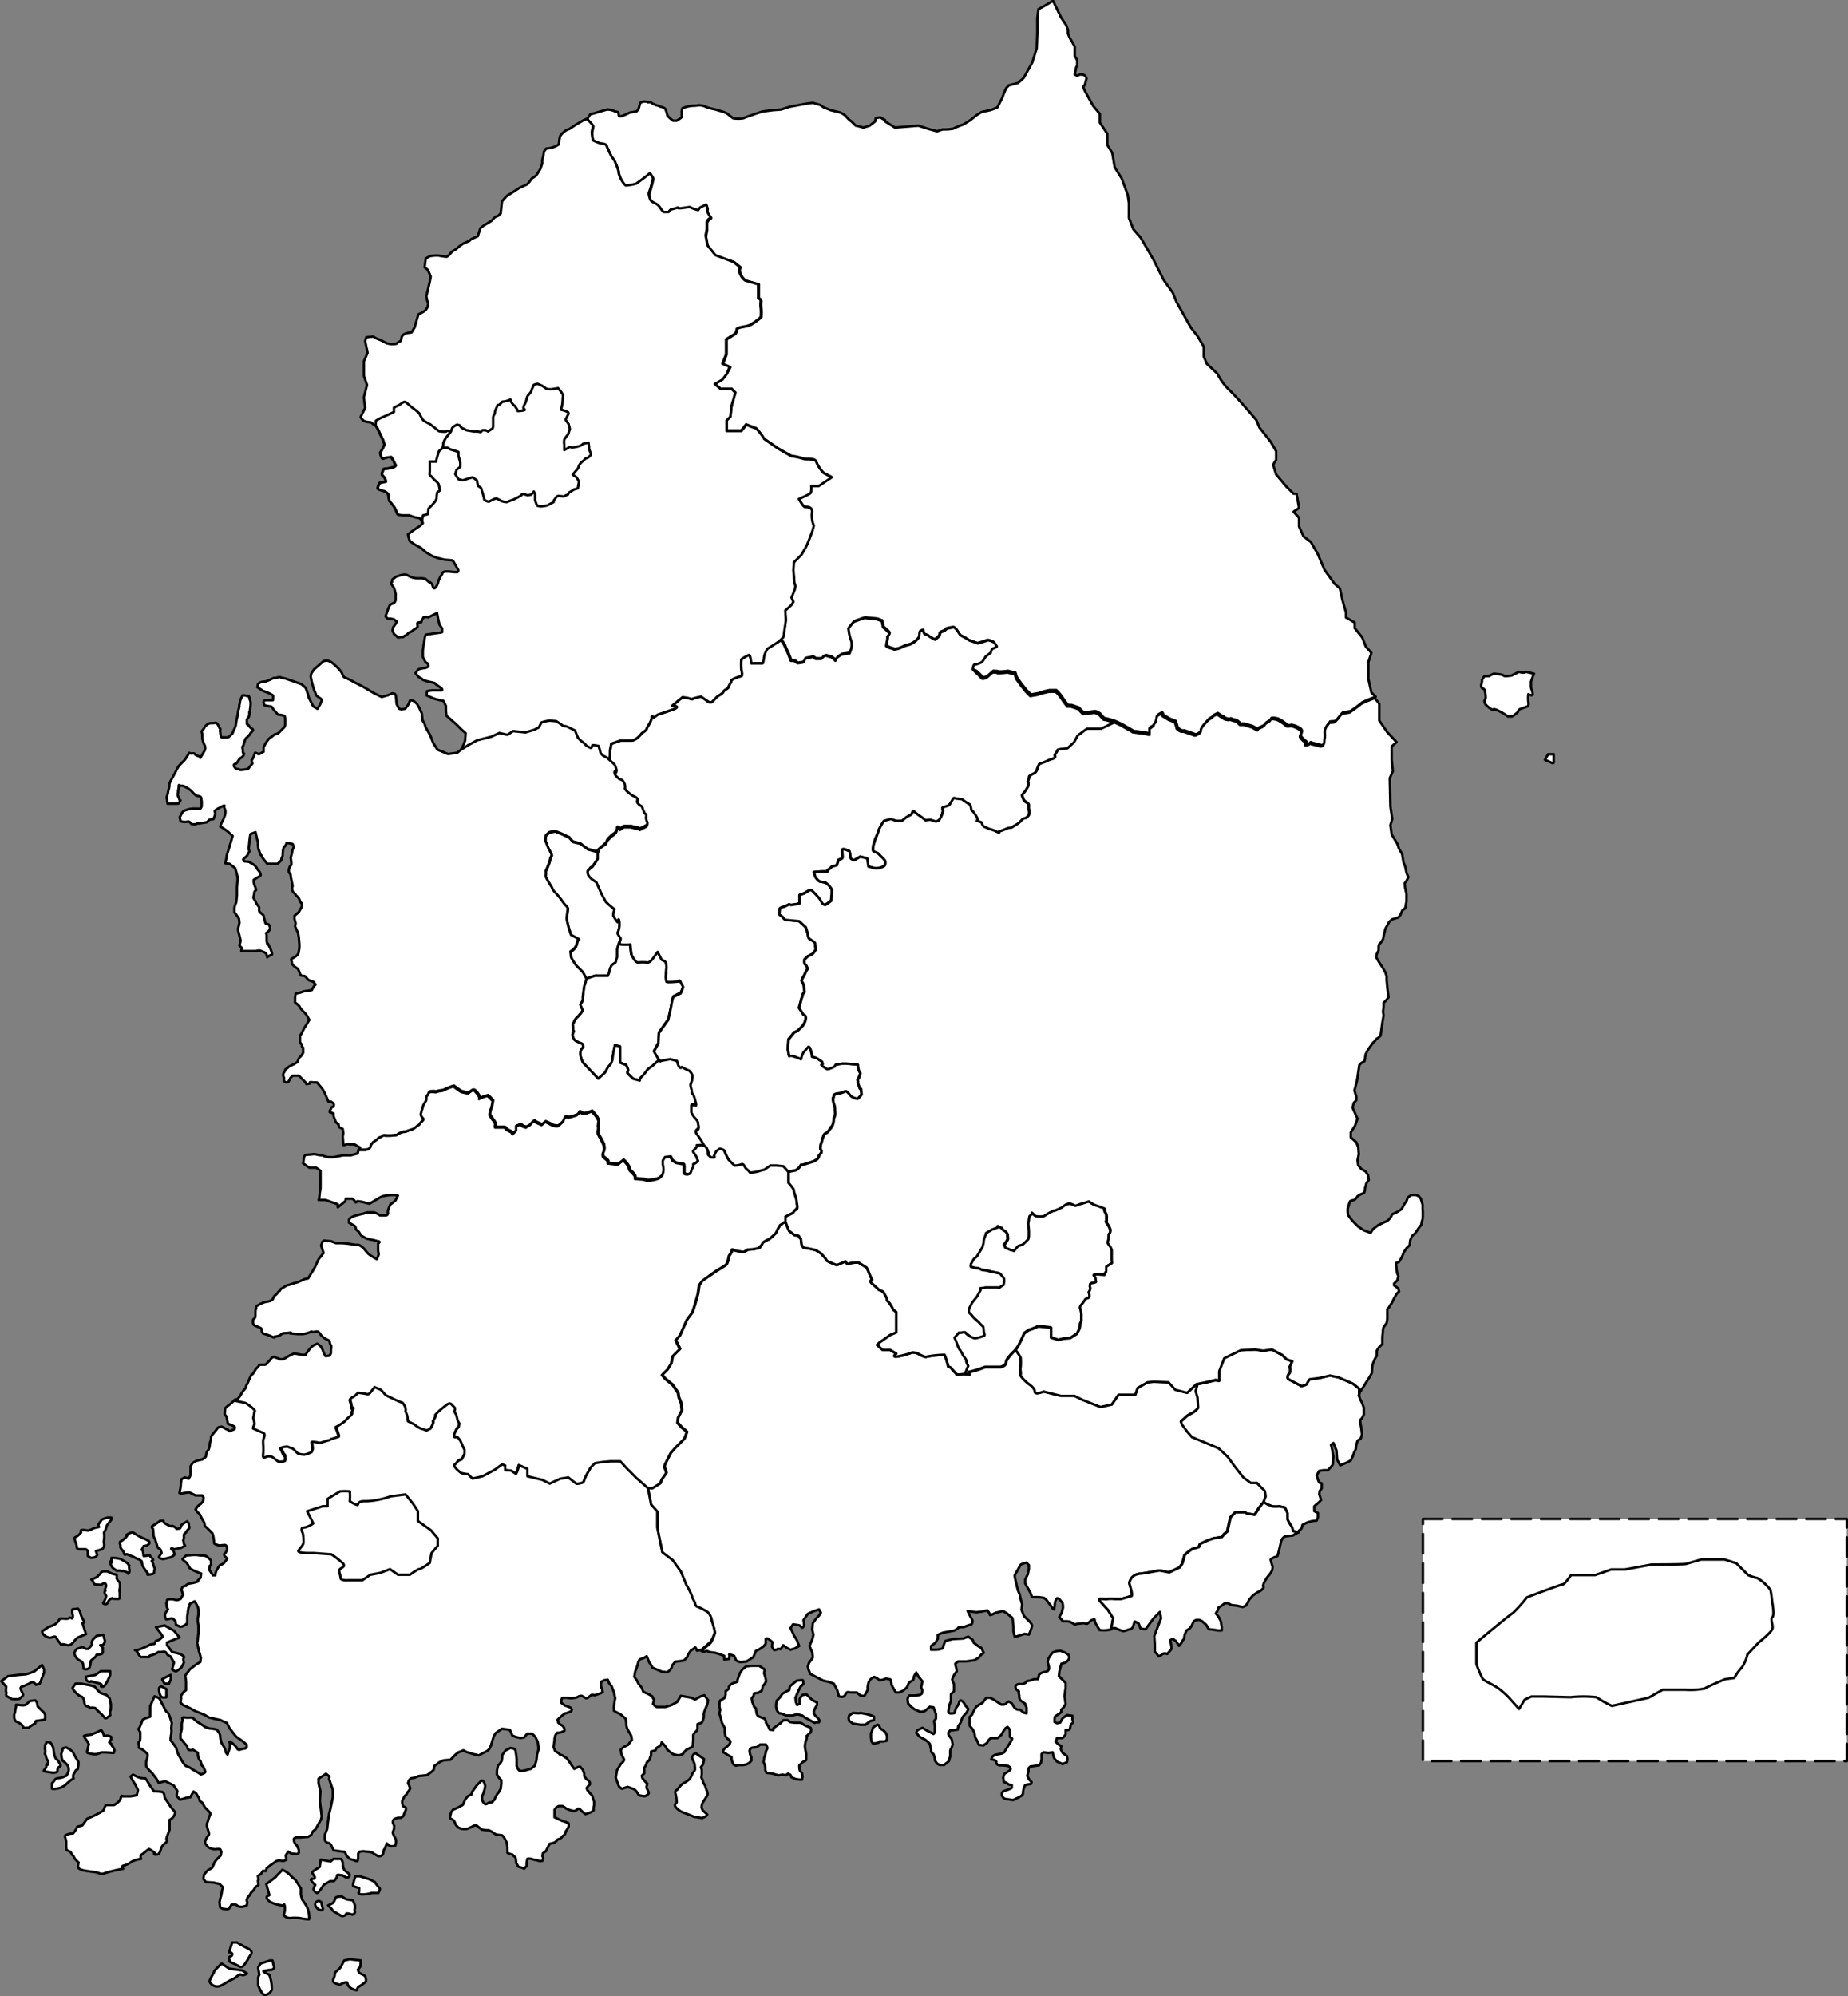 <svg xmlns="http://www.w3.org/2000/svg" id="Layer_1" data-name="Layer 1" viewBox="0 0 188.02 203"><rect x="0" y="0" width="188.02" height="203" fill="#808080" stroke="none"/><defs><style>.cls-2{fill:#fff;stroke:#000;stroke-linecap:round;stroke-linejoin:round;stroke-width:.25px}</style></defs><path d="M144.77 154.47h43.13v24.63h-43.13z" style="stroke-dasharray:2 1;fill:#fff;stroke:#000;stroke-linecap:round;stroke-linejoin:round;stroke-width:.25px"/><path id="AC39" d="m1030 598.57-1.64.57h-2.45s-.63.94-.82.94-3.66 1.32-3.66 1.32a16.56 16.56 0 0 1-1.43 1.6c-.19.06-3.21 2.58-3.21 2.58l-.51.44v2.15a11.08 11.08 0 0 0 .63 1.51c.19.25 1.14.63 1.64 1a9.37 9.37 0 0 1 1 .88l1.07 1.19.57-.94.69-.32h1.26l2.71.07a12.35 12.35 0 0 1 2.65 0 10 10 0 0 0 1.57.88l3.72-.82 1.45-.82h2.27a7.7 7.7 0 0 0 2-.12c.25-.19 2.08-.95 2.08-.95l.94-.13a5 5 0 0 1 .76-1.07 3.63 3.63 0 0 0 .57-1.32L1045 606s1.26-1 1.39-1.38-.25-1 0-1.2 0-1.45 0-1.45-.13-1.13-.19-1.32a4.69 4.69 0 0 0-1.32-1.2 5.56 5.56 0 0 1-.95-.31l-1.2-1.2-1.19-.38h-2.4l-1.51.44c-.19.07-3.53.07-3.53.07l-2.71.5Z" class="cls-2" transform="translate(-866.07 -438.96)"/><g id="AC36"><path d="M79.93 124.31a.54.54 0 0 0-.26.06c-.06.06-.19.19-.25.19s-.13.19-.13.19a1.4 1.4 0 0 0-.19.31 2 2 0 0 1-.18.38l-.63.57a4 4 0 0 0-.7.38.68.68 0 0 1-.25.38c-.12.06.19.06-.25.18a3.89 3.89 0 0 1-.95.13l-.44.25-.82-.12s-.37-.26-.37-.07-.32.57-.32.63a2.24 2.24 0 0 1-.25.82c-.13.13-1.07.7-1.07.7l-1.39.94-.31.44-.13.88-.31 1.14-.26.75-.56.76-.7 1.58-.44.5.32.63.12.25-.44.44-.31.32-.13.69-.38.63-.56.57.31.37.76.63.56.82.07.45.25.62.06.7-.38.75-.06.51.44.5a3.33 3.33 0 0 1 .51.44c0 .07-.25.7-.25.7l-.26.25-.69.69-.44.5-.32.63-.25.51s-.12.38-.06.38.19.5.19.5l-.44.63-.19.44-.82.51-.44-.07v.19l.31 1.64.63.69v1.64l.51 2.52 1.07.82.82 1.13.56 1.39a6 6 0 0 1 .57 1.13c.06.32.25.45.32.76s.25.31.25.31a6.57 6.57 0 0 1 1.07.57 1.57 1.57 0 0 1 .38.88 6.94 6.94 0 0 1 .31 1.14 4 4 0 0 1-.44 1l-.94.82.22.06h.09l.25-.06.32.12.5.06.44.13.51.19v.38l.5-.07s.06-.37 0-.44.51.13.51.13a3.29 3.29 0 0 1 .18.44c0 .06.45.19.45.19l.63-.06.69-.45.25-.62.38-.19.38-.26s.25-.25.25-.31v-.44c0-.19.31 0 .31 0l.38.31-.06.44a1.52 1.52 0 0 0 .19.32c.06.06.31 0 .37-.06s.32 0 .32 0a2.08 2.08 0 0 0 .25-.38c0-.06.38.25.38.25l.38.19.44-.13.44-.25a4.45 4.45 0 0 1-.19-.5 3.25 3.25 0 0 0-.31-.51l-.38-.82.25-.37.44.06c.38.06.32.13.44.25s.25-.19.25-.25-.06-.5-.06-.5l.44-.63.57-.26.57-.19.18.32-.18.31-.26.26-.37.5-.07.63.13.57-.13.5-.25.57v.12l.25.57s.07.44.07.5a1.28 1.28 0 0 1-.19.32l-.19.25-.13.38.07.32.18.44 1.33.69.56.12.51.19s.38.7.38.76.12.44.12.5.32.07.38.07a.63.63 0 0 0 .19-.07 4 4 0 0 1 .25-.37c.06-.07.38 0 .38 0h.63l.38.31.38.06.18-.31s.26-.44.19-.5.07-.51.07-.57a1.28 1.28 0 0 1 .19-.32 2 2 0 0 1 .37-.25c.07 0 .51.25.51.32s.57-.07.63-.13.44.06.5.06.13.44.13.51a2.23 2.23 0 0 0 .19.38l.25.44h.31a2.74 2.74 0 0 0 .44-.19l.38-.32.19-.44c.06-.13.38-.25.44-.31s.07-.26.07-.32a2.87 2.87 0 0 1 .25-.44l.25.44.38.44-.13.63a1.48 1.48 0 0 1 .13.32 2.5 2.5 0 0 1-.07.31l-.19.13-.5.06h-.57c-.06 0-.18.32-.18.38s.06.44.06.44l.31.32.32.25.56.25a1.67 1.67 0 0 0 .51-.06c.06-.07.5-.44.5-.44l.38.06.25.69v.44c0 .06-.19.25-.19.25l.07.51v.63c0 .06-.13.19-.13.19l-.63-.32-.5-.31-.51.25-.12.25.31.38a4.88 4.88 0 0 0 .57.31 3.76 3.76 0 0 1 .5.45l.13.56v.19s.12.25.19.25.19.38.19.57.19.32.19.38.31.19.31.19h.44l.25-.19s.26-.19.26-.25a3.72 3.72 0 0 1 .12-.44v-.57a.54.54 0 0 1 .07-.19.91.91 0 0 0 .12-.26.6.6 0 0 1 .06-.18 3.14 3.14 0 0 1-.06-.32 1.53 1.53 0 0 0-.06-.25l-.25-.32c-.07-.06-.07-.31-.07-.31l.19-.25H97l.44-.07.06-.37a2.08 2.08 0 0 0 .25-.38 2.77 2.77 0 0 1 .19-.51 4.29 4.29 0 0 1 .38-.44 1.9 1.9 0 0 0 .19-.38c0-.06-.25-.31-.25-.31l-.19-.32s-.19-.25-.32-.25-.19.25-.19.32a2.08 2.08 0 0 1-.25.38s-.19.5-.19.56-.37.06-.44.06-.19-.12-.19-.18.07-.51.07-.57a4.45 4.45 0 0 1 .19-.5v-.7l.31-.31v-.7l-.19-.5a1.48 1.48 0 0 0 .13-.32 2.23 2.23 0 0 1 .31-.44c.07-.06 0-.31 0-.31l-.12-.51.12-.12.19-.13h.82l.82-.12.44-.26.25-.31.26-.19-.26-.5-.25-.13-.5-.38-.13-.31-.44-.32-.5.19-1.08.06-.75.19a4.16 4.16 0 0 0-.25.7c0 .12-.63.19-.7.19h-.5v-.38l.44-.32.25-.44v-.38l.51-.21s1-.19 1.07-.19.5-.25.5-.32.57-.06.57-.06a4.34 4.34 0 0 1 .69-.25c.13 0 .19-.25.19-.38a1.09 1.09 0 0 0-.19-.38l-.31-.63.88.13.5-.06.63-.13s.25.32.25.44.57-.19.57-.19l.76-.19.44.26a2.83 2.83 0 0 0 .44.37c.13.07.13.44.13.44s.06.51.06.57v.44l.12.51h.19l.82-.26.44.07a4.68 4.68 0 0 0 .32-.88c0-.19-.25-.45-.25-.45l-.57-.56-.25-.63.06-.57-.13-.44-.12-.57-.19-.44-.19-.82s-.13-.56-.13-.63a7.13 7.13 0 0 1 .38-.69 3.74 3.74 0 0 1 .25-.44 2.69 2.69 0 0 1 .57-.19l.25.25v.38l-.12.57-.25.5v.42l.5.88.19.5h.69l.51.07.25.19s.31.44.38.5.18.31.31.44.13-.06.13-.06.06-.51.06-.57a1.4 1.4 0 0 1 .19-.44c.06-.06.25.06.25.06s.25.32.32.38a1.61 1.61 0 0 1 .06.5l-.13.51-.25.44.38.44h.44a2.86 2.86 0 0 1 .31.06l.45.26a2.5 2.5 0 0 1 .31-.07l.57-.06.38.06s.25-.19.37-.31a.62.62 0 0 1 .38-.13l.07.32.25.44.19.31a2.65 2.65 0 0 0 .88 0l.31-.06.19-1.13-.5-.82-.57-.63c-.06-.07-.44-.44-.31-.51s.69.07.81 0a2.68 2.68 0 0 1 .7 0h.69l1.07-.31s.06-.06 0-.38-.25-.94-.25-.94a2.79 2.79 0 0 1 .19-.45 1.31 1.31 0 0 1 .44-.37 1.68 1.68 0 0 1 .57-.13c.19 0 1.82-.32 1.89-.32s.94.19.94.19l1.07-.5.26-.38.06-.19.19-.69a4.49 4.49 0 0 1 .82-.63 4.1 4.1 0 0 0 .63-.19l.12-.31.82-.38.57-.19.82-.13.25-.31.31-.25.32-1.45.5-.51h1s.13.13.19.13l.76.12a4.53 4.53 0 0 0 .37-.56 6.14 6.14 0 0 1 .57-.7l.25-.62s-.06-.64-.12-.64a7.73 7.73 0 0 1-.76-.75h-.63l-.76-.57-.94-1.19-.63-.89-.95-.88-2.7-1.13-.44-.51-.57-.75-.13-.32.63-.57a4.88 4.88 0 0 1 .57-.31 2.28 2.28 0 0 0 .57-.5c0-.07-.07-1.07-.07-1.07l-.19-.63.16-.56-.1-.12-.94.86-1.2-.31-.69-.76-1.51-.06-.63.06-1 .57-.25.69h-1.7l-.69 1-1.14.25-1.89-.75-.75-.38h-1.42l-1.76-.44s-.89.38-.89 0-.69-.82-.69-.82-.82-.69-.76-.88-.06-.51 0-.76a4.83 4.83 0 0 0 0-1 4.05 4.05 0 0 0-.5-.75s-.94.88-.94 1.26-.57.5-.57.5h-1.58a11.8 11.8 0 0 1-1.57.5c-.25 0 0 .26 0 .26l-.63-.07s-.69.13-.76 0-.25-.25-.44-.5a.53.53 0 0 0-.38-.25 6.42 6.42 0 0 0-.37-1.2 9.73 9.73 0 0 0-1.83.19c-.13.13-1-.38-1-.38l-.44-.06a8.16 8.16 0 0 1-1.64.44c-.44 0 0-.32 0-.32l-.63-.37h-.75l-.57-.51.25-.25.38-.25.69-.5.63-.26v-2.08l-.31-.25a3.28 3.28 0 0 0-.51-.82.26.26 0 0 1-.12-.31l-.38-.7-.44-.18s-.32-.32-.69-.63 0-.38 0-.38a6.76 6.76 0 0 1-.32-.7 5.11 5.11 0 0 0-.25-.56l-.82-.51a3.06 3.06 0 0 0-1 .13c-.13.13-.31-.25-.31-.25l-.89.38s-1.07-.38-1.07-.51-.57-.69-.57-.69l-.5-.32s-.75-.19-.82-.19l-.44-.06a1.4 1.4 0 0 1-.19-.31c0-.07-.06-.38-.06-.51s-.19-.19-.19-.31-.44-.13-.44-.13l-.57-.44a10 10 0 0 1-.37-.94" class="cls-2"/><path d="m107.98 169.2-.19.75-.06.51.25.25.44.44v.5l-.12.82.06.38.06.44-.19.32-.25.25v.25l-.25.19-.38.25-.06.25v.32l.25.12.32-.06.25-.44.44-.32.56.07v.38s.13.31 0 .37a.51.51 0 0 0-.18.19l-.07.38s-.12.13-.19.13h-.25v.44l-.19.25s-.12.13-.19.13h-.5l-.13.37.26.26.31.19-.06.31.19.38.44.31.06.32-.06.31-.44.19-.57-.25-.31-.38-.13-.57-.44.07-.51-.07-.18.19v.57l-.07.32-.19.25-.44.06-.44.06-.19.19v.32l-.12.44.19.38.25.25-.07.19-.37.06s-.26.06-.26.13a1.68 1.68 0 0 1-.12.31l-.06.32v.19l-.13.18-.32.19-.31.13a.94.94 0 0 1-.25.13c-.07 0-.44-.07-.44-.07l-.38-.06c-.07 0-.19-.13-.19-.13l-.13-.19v-.25l.13-.19.19-.06.38-.13.25-.12.06-.06v-.26l-.31-.06-.26-.19-.25-.06v-.19l-.06-.25.06-.19s.06-.25.13-.25a1.4 1.4 0 0 0 .31-.19l.19-.13.07-.12-.07-.19-.19-.13-.56-.06h-.32l-.19-.07-.12-.12v-.19l-.13-.13-.38-.12.06-.19.13-.13.19-.12.38-.07.31-.06.25-.13.07-.12.06-.13.13-.19.31-.5.19-.32s.06-.18 0-.18-.19-.13-.19-.13v-.69l-.12-.19-.13-.13-.19.13-.19.25-.25.44-.38.32h-.69l-.19.18-.19.32-.38.25-.44-.06-.19-.44-.19-.32s-.06-.31-.06-.38a3.2 3.2 0 0 0-.19-.44l-.31-.37v-.89l.25-.25.13-.31.18-.32.13-.19a.84.84 0 0 0 .19-.12.19.19 0 0 1 .13-.07l.31-.19.13-.18.19-.26.12-.06h.32l.37.19.38.25.38.25h.25l.19-.06.19-.19.13-.06.12.06.19.13.19.31.13.19.25.13h.25l.25.19s.07.12.13.12a1.35 1.35 0 0 1 .25.07h.06v-.57a1 1 0 0 0-.12-.25s0-.19-.07-.19-.18-.13-.18-.13l-.19-.12-.13-.13-.06-.25v-.19l-.07-.25s.07-.19 0-.19-.25-.19-.25-.19l-.06-.19v-.13l.13-.12a.55.55 0 0 1 .18-.07h.38l.32-.12s.12-.19.19-.19a2.86 2.86 0 0 0 .31-.06l.38-.13h.38l.06-.13.06-.31.13-.13.25-.12.32-.07.18-.06.13-.19v-.25l-.13-.5.07-.32.19-.31.25-.32.31-.12.45-.07.5.19.38.25.06.26a.6.6 0 0 0-.06.18c0 .07-.32.32-.32.32ZM88.67 174.46a7.67 7.67 0 0 0-1.13-.26c0 .07-.76 0-.76 0l-.38.26a1.53 1.53 0 0 0-.06.25 2.86 2.86 0 0 0 .06.31l.13.07.25.19.76.12h.5l.25-.19.26-.19.25-.06.12-.06v-.32ZM89.11 175.47l-.31.25-.06.25-.13.31v.45l.06.37.13.19h.25l.32-.06.12-.13h.38l.32-.06.06-.25v-.25l-.13-.32-.25-.25-.31-.19-.13-.31-.12-.07-.2.07zM81.11 173.39l.26-.13v-.5l.25-.38.44-.06.19.18.25.26.25.19.25.12.13.06v.26l-.19.31-.13.32v.25l.13.19.32.31.12.19-.06.19H83l-.12.06-.44-.25-.57-.31-.25-.19-.51-.13-.5.13h-.63l-.44-.19-.32-.06-.19-.32-.06-.31v-.26l.06-.37.32-.32.25-.38.44-.25.26-.12.06-.38.38-.32.31-.25.44-.06h.19l.06.19v.19l-.31.31-.19.38-.19.44-.12.31.06.44.12.26z" class="cls-2"/><path d="M73.74 175.72v.44l.06.38.19.25.25.19.07.18-.07.19-.25.26-.25.19-.13.18-.06.19.32.19.19.13.37.19v.19l.07.31.12.25.25.13.26-.06h.5l.32-.07.25-.12.25-.26v-.37l-.13-.25-.06-.38.06-.19.19-.13.51-.06.31-.25h.6l.13.25v.19a.94.94 0 0 0-.13.25 3.14 3.14 0 0 1-.06.32l-.13.37v.13l-.06.25.06.13.06.12.07.32v.29l.12.26.57.06.63.19.44-.07.32.07.25-.19s.13.12.19.12.12.26.12.26l.45.19.44.06h.19l.06-.32-.06-.37-.19-.19-.07-.26v-.31l.13-.13.25-.25.19-.06.13-.13v-.63s-.13-.56-.13-.63v-.25l.06-.32.13-.37s-.06-.25 0-.25.19-.19.19-.19l.19-.13.06-.25-.06-.25-.32-.13-.31-.13-.25-.18-.19-.07h-.57l-.44-.06-.25-.19h-.44l-.32.32-.44.31-.25.19v.19l-.38-.06-.13-.32-.25-.38v-.15l-.13-.25-.31-.12-.32-.13-.12-.13a.54.54 0 0 1-.07-.19 2.86 2.86 0 0 0-.06-.31v-.13c0-.06-.19-.19-.19-.19l-.06-.19-.13-.31-.06-.38.19-.25.06-.25.44-.07.19-.12.13-.06.06-.19.06-.32.13-.12.19-.29v-.18l-.07-.32-.12-.38.06-.38-.56-.37h-.82l-.51.06-.38.31-.25.38-.12.32-.13.38v.18l-.44.13-.25.13-.19.25s.06.12 0 .19-.32.25-.32.25v.38l-.12.31-.19.13-.25.12-.07.26v.37l.07.32-.07.38.13.44.12.5Z" class="cls-2"/></g><g id="AC38"><path d="M65.93 151.18v.19l.31 1.63.63.7v1.63l.51 2.52 1.07.82.82 1.14.57 1.38a6 6 0 0 1 .56 1.14c.07.31.25.44.32.75s.25.32.25.32a5.83 5.83 0 0 1 1.07.57 1.57 1.57 0 0 1 .38.88 6.77 6.77 0 0 1 .31 1.13 4 4 0 0 1-.44 1l-.94.82h0l-.44.06s-.13-.38-.19-.31-.44.31-.44.31l-.26.38-.12.31-.32.32-.38.06-.5.06-.31.38-.07.25-.19.26-.25.19-.56-.07-.57-.25s-.38-.13-.38-.19a3.64 3.64 0 0 0-.31-.5l-.26-.63-.31.19-.38.12a1 1 0 0 0-.19.38 3.5 3.5 0 0 1-.13.44c0 .06-.18.44-.18.51s-.07.37-.07.44a2 2 0 0 0 .25.37l.19.38.32.38s.13.44.19.44a5.34 5.34 0 0 1 .57.25l.31.19s.06.25.13.25 0 .19 0 .26a1.35 1.35 0 0 1-.07.25s.13.06.13.12.25.19.25.19h.88l.63-.19.57-.31.38-.63 1.07.19.38.19.56-.32.38-.12.38.5a2.81 2.81 0 0 1-.13.57 4.3 4.3 0 0 0-.31.82v.38a4.45 4.45 0 0 1-.19.5c0 .06-.44.12-.44.19v.38a1.53 1.53 0 0 1-.06.25l-.26.25-.12.19v.44c0 .06-.06.76-.06.76l-.63.31s-.32.32-.32.38-.38.19-.44.19a2.36 2.36 0 0 1-.63-.13c-.06-.06-.63-.44-.63-.57s-.5-.63-.5-.63a.5.5 0 0 1-.13.32 1.7 1.7 0 0 1-.38.25l-.12.25-.45.13v.38a1.68 1.68 0 0 0-.12.31.59.59 0 0 1-.06.19s-.26.19-.26.25a1.08 1.08 0 0 1-.12.32 1.41 1.41 0 0 1-.13.19v.57l-.25.25.06.25s.25.31.32.38l.19.19s-.13.31-.07.44.26.5.19.56a1.12 1.12 0 0 1-.38.26c-.06 0-.63-.07-.63-.13a1.79 1.79 0 0 0-.44-.57c-.12-.06-.69-.25-.69-.25l-.57.19a.91.91 0 0 1-.31-.25c-.06-.13-.32-.88-.32-.88l.13-.76.38-.63a.92.92 0 0 0 .25-.25c.06-.13.12-.13.06-.25l-.25-.51-.06-.44.25-.25.5-.25.38-.51s-.06-.31-.06-.38a2.87 2.87 0 0 0-.25-.44l-.19-.37-.07-.32v-.19l-.06-.44-.44-.38a1.4 1.4 0 0 0-.31-.19 2.58 2.58 0 0 1-.45-.25v-.44c0-.06.07-.5.07-.5l.06-.32-.13-.63-.25-.63s-.25-.25-.25-.31a1.48 1.48 0 0 0-.13-.32l-.37.06-.26.13a1.53 1.53 0 0 0-.06.25c0 .07 0 .38.06.38s.07.25.07.25l.06.19-.25.13-.57.19s-.31-.07-.38 0-.31.25-.31.25l-.19.06-.44-.25a.75.75 0 0 0-.32.06.89.89 0 0 1-.31.13l-.44.06-.57-.06s-.38 0-.38.06-.06.19-.06.25-.06.19.06.26.32.25.38.25a4.45 4.45 0 0 1 .5.19l.13.19-.06.18-.32.13c-.12.06-.31.06-.38.13a2.75 2.75 0 0 1-.25.19s-.5.44-.44.44.06.25.06.25.13.12.19.19a1 1 0 0 0 .25.12 1 1 0 0 0 .13.19.25.25 0 0 1 .06.19c0 .06.07.13-.06.19l-.31.13-.32.06s0-.06-.06 0-.07 0-.07.06-.12.19-.12.25a1.46 1.46 0 0 1-.06.26v.12c0 .07-.07.51-.07.51s-.06.25 0 .31.07.25.13.32.44.25.44.31.31.13.38.19a4 4 0 0 0 .38.25l.31.44.25.38.19.25.25-.12.13-.07s.25-.06.25 0 .25.26.25.32.07.13.07.19a.26.26 0 0 0 .06.13v.18a.23.23 0 0 0 .06.19c.07.07.13.25.19.25s.25.19.25.19l.07.13v.19l-.19.19-.13.19.07.19.25.31s.12.13.19.19a1.08 1.08 0 0 1 .12.32l.13.37v.32a2.86 2.86 0 0 0-.06.31v.26l-.26.18-.56.19-.32-.25-.25-.25s-.19-.13-.25 0-.38.19-.38.19a1.53 1.53 0 0 0-.25-.06 4 4 0 0 1-.51-.19 1.78 1.78 0 0 0-.38-.26h-.37l-.26.13-.18.25v.76l.25.12a5 5 0 0 0 .56.26 4.15 4.15 0 0 1 .51.18.12.12 0 0 1 .12.13v.25l-.12.25-.19.26a.66.66 0 0 1-.06.25c-.07.12-.32.25-.32.31s-.25.19-.25.19-.25.07-.25.13-.25.25-.25.25l-.51.13-.25.5-.13.25s-.31.19-.31.25-.06.26 0 .32 0 .38 0 .38l-.25.06s-.44-.13-.51-.13-.44-.12-.5-.12-.32-.06-.32.06-.06.32-.06.38v.25c0 .07-.25.32-.25.32l-.32-.13s-.31-.06-.31-.12-.19-.32-.19-.38 0-.51-.13-.57-.19-.25-.31-.25a1.22 1.22 0 0 1-.38-.13.06.06 0 0 1-.06-.06v-.44c0-.19-.07-.51-.07-.57a4.88 4.88 0 0 0-.31-.57s-.13-.19-.25-.19-.51-.06-.51-.06a1.51 1.51 0 0 1-.31-.19 3.74 3.74 0 0 0-.44-.25h-.32s-.31-.06-.38-.06a4.56 4.56 0 0 1-.56-.44.75.75 0 0 0-.32.06 2.2 2.2 0 0 1-.38.19 1.68 1.68 0 0 1-.31.12h-.44a1.49 1.49 0 0 1-.44-.18s-.25-.26-.25-.32a1.23 1.23 0 0 0-.19-.38c-.07-.06-.38-.19-.38-.25s.13-.57.13-.57l.18-.25.57-.25.44-.25.25-.57.26-.31.25-.13.12-.06.07-.26.5-.69.44-.44s.06-.06.19.06a1 1 0 0 1 .19.51 2.86 2.86 0 0 1-.06.31l-.13.44-.13.26v.37l.13.26s.13.18.25.18.32-.18.38-.18.32 0 .32-.07.18-.19.18-.19a3.12 3.12 0 0 1 .32-.63c.06 0 .32-.5.32-.5l.06-.5v-.37l-.19-.19-.25-.38v-.38c0-.06.12-.56.12-.56l.19-.19a1.5 1.5 0 0 0 .19-.32c0-.06.06-.57.06-.57l.32-.44.5-.25.32.06s.19.13.19.19.06.38.06.38l.06.51v.69l.13.31s.13.19.19.19a2.28 2.28 0 0 0 .63-.06c.06-.06.57-.13.57-.19s.31-.25.31-.25.19-.57.19-.63.06-.57.06-.57l.13-.44v-.31l-.07-.51-.25-.5-.31-.32h-.51l-.31.38-.38.06-.5-.12-.32-.13-.25-.57-.32-.06-.5-.06-.63.44-.19.31-.12.38-.19.63a.94.94 0 0 0-.13.25c0 .07-.25.26-.25.26l-.51.25-.31.19-.57-.13s-.56-.19-.63-.19-.31-.19-.38-.19-.44.19-.5.19a3.28 3.28 0 0 0-.5.44l-.32.32-.69.06a2.18 2.18 0 0 0-.51.25 4.56 4.56 0 0 1-.44.32l-.06.38-.19.19-.25.19-.25.18-.63.07a.91.91 0 0 0-.32.06l-.31.13-.38.06-.19.19-.06.19s-.07.12 0 .19a.19.19 0 0 1 .06.12l.13.32-.13.25s-.19.19-.19.25-.12.19-.12.19-.19.13-.19.19a2.23 2.23 0 0 1-.19.38v.25l.06.25s.06.13.13.13.19.06.19.12v.17a6.74 6.74 0 0 0-.26.63c0 .06-.25.19-.25.19h-.31a.7.7 0 0 1-.19.06.8.8 0 0 0-.25.13l-.07.19v.12l.13.32v.25a.7.7 0 0 1-.06.19l-.07.19v.12l.13.32.12.19.07.19v.25l-.07.31-.25.07h-.19a.55.55 0 0 1-.25-.13c-.06-.06-.19-.19-.19-.13a1.56 1.56 0 0 1-.12.32.29.29 0 0 1-.07.19.32.32 0 0 0-.12.25 2.13 2.13 0 0 1-.07.31c0 .07-.25.19-.25.19h-.25l-.44-.25s-.13-.12-.19-.12a1.35 1.35 0 0 1-.25-.07h-.13l-.5-.06-.38.06a.45.45 0 0 0-.13.25v.38l-.06.32s-.25 0-.31-.07-.51-.12-.51-.18-.25-.19-.31-.32-.13-.38-.25-.38a3.82 3.82 0 0 1-.45-.06s-.63-.06-.63-.13-.18-.31-.18-.37-.19-.32-.26-.32a.44.44 0 0 1-.44-.44v-.38l.25-.63.07-.63.12-.88.13-.5.25-1.2v-.76l-.19-.56-.19-.57s.07-.19 0-.25a3.05 3.05 0 0 0-.31-.25l-.38.25-.38.25v.44c0 .06.19.82.19.82l-.06 1 .19 1.57-.07.32-.25.44-.31.56a2.75 2.75 0 0 0-.25.19 1.88 1.88 0 0 0-.19.38l-.32.19-.75.06h-.45s-.25.07-.25.19a.92.92 0 0 0 .13.44c.06.07.25.26.25.32s.13.25.13.31v.32l-.13.12-.63-.06-.31-.19-.13.19-.13.19.07.44a1.74 1.74 0 0 1-.32.13l-.44-.07-.25.07-.63.44-.38.31-.06.26h-.32l-.19.31-.31.19.06.38-.06.12.06.44-.31.19-.19.32-.25.25-.19.32s-.19.18-.19.25-.07.12-.07.19a1.35 1.35 0 0 0 .07.25l-.07.31-.44.13a1.3 1.3 0 0 1-.44-.06.75.75 0 0 0-.31-.19c-.07 0-.38 0-.38.06s-.19.25-.19.32-.25.12-.25.12l-.44-.06-.25-.13-.07-.5a3.73 3.73 0 0 1 .13-.57 4.39 4.39 0 0 0 .13-.69s.12-.25.06-.32l-.32-.31-.56-.13-.82-.06-.26-.32.07-.44.38-.44a4.77 4.77 0 0 0 .44-.25 4.15 4.15 0 0 0 .25-.57l.25-.31.38-.38.06-.38-.12-.25a.93.93 0 0 0-.45 0 1.61 1.61 0 0 1-.75-.19l-.32-.38v-.25l.13-.31.13-.19.12-.19v-.13l-.19-.63a.76.76 0 0 1 0-.38 1.82 1.82 0 0 0 .13-.37l.06-.19.13-.32s.06-.12-.13-.31l-.38-.38a2.87 2.87 0 0 1-.25-.44c0-.06-.31-.25-.31-.25l-.07-.32a1.78 1.78 0 0 1-.25-.38c0-.06-.31-.25-.31-.25l-.19.32-.13.25-.44.06-.38.13-.25.06-.19-.25s-.12 0-.12-.19a2.31 2.31 0 0 1 .06-.44l-.38-.57-.88-.44-.63.19-.25-.44-.44-.57-.26-.25-.31-.38a2.21 2.21 0 0 1 0-.63 1.63 1.63 0 0 0 .12-.44v-.19c0-.06-.37-.38-.37-.38l-.26-.19s-.31-.06-.25-.18-.12-.45 0-.51.13-.38.13-.38v-.63l-.19-.31.13-.19.31-.76a1.91 1.91 0 0 1 .38-.18l.38-.13v-1.07l.44-1s.5.13.56.32a6.28 6.28 0 0 0 .32.63c.13.25.31.69.44.69s.44 1.07.44 1.07l-.06.51a2.2 2.2 0 0 1 0 .63 2.47 2.47 0 0 0-.06.63 8.13 8.13 0 0 1 .56.75c0 .06.07.19.13.44a2 2 0 0 0 .25.51 4 4 0 0 0 .57.88c.12.06.31.12.44.19s.25.19.38.25l.44.25.31.19s.51-.12.44-.31a3.88 3.88 0 0 0-.19-.45l-.18-.18a1.89 1.89 0 0 0-.13-.45.63.63 0 0 1-.19-.31 2.1 2.1 0 0 1-.06-.5l-.32-.19-.19-.13-.18.06s-.26 0-.32-.12a.5.5 0 0 1-.06-.25c0-.07-.19-.19-.32-.38a4 4 0 0 0-.38-.44v-.44l.13-.51v-.57a1.3 1.3 0 0 1 .12-.37s-.25-.32.19-.25.7-.07.89.12a2.82 2.82 0 0 0 .56.44 4 4 0 0 1 .57.38 2 2 0 0 0 .57.19c.06 0 .75.06.75.19s.19.12.26.56a2.16 2.16 0 0 0 .19.82c.06.07.25.38.25.38a1.29 1.29 0 0 1 .12.38c0 .13.19.31.19.31l.25-.75v-.38s-.19-.38.26 0 .5.57.5.57.13.12.25.06a3.73 3.73 0 0 1 .57-.13l.12-.12v-.25l-.37-.32-.7-.5-.31-.38-.38-.5-.25-.51-.44-.19-.25-.12c-.07 0-.63-.13-.63-.13l-.51-.12-.44-.26s-.57-.25-.76-.31-.62-.32-.62-.32l-.38-.19-.45-.19-.25-.25.07-.44a.27.27 0 0 1 0-.25 3.06 3.06 0 0 1 .25-.38l.25-.19v-.84c0-.06-.06-.5-.06-.5s-.07-.07.06-.26.44-.56.44-.56l.25-.19.32-.25.44-.26.06-.44a.59.59 0 0 1-.06-.19 4.09 4.09 0 0 0-.13-.44l-.19-.88a2 2 0 0 0 .07-.38c0-.12.06-.63.06-.63v-.75l-.06-.38v-.32l.06-.44v-.25a1.81 1.81 0 0 0-.06-.5l-.2-.38-.13-.19-.12.06-.25.13a.13.13 0 0 0-.13.13c0 .12-.13.31-.13.37s-.06.32-.06.44-.06.26-.06.45v.5a1.35 1.35 0 0 1-.07.25s-.06 0-.25.13a.79.79 0 0 1-.38.12l-.44-.19-.06-.37-.25-.26a.53.53 0 0 0-.32 0 1 1 0 0 1-.38.07l-.12-.32a.84.84 0 0 1 .06-.31 3.06 3.06 0 0 1 .25-.38l-.12-.25-.04-.38.07-.19s-.07-.19.12-.19a1.81 1.81 0 0 1 .57 0 1.18 1.18 0 0 0 .38.06l.31-.12.25-.44-.18-.51.12-.25a.51.51 0 0 1 .32-.12c.19 0-.13-.13.5-.26a3.53 3.53 0 0 0 .76-.19.08.08 0 0 1 0-.12l.25-.25.06-.44-.5-.19a6.73 6.73 0 0 1-.63-.32l-.32-.57s-.44-.31-.44-.37.38-.38.38-.38l.76-.06h.19c.12 0 .5.06.56.06a1.67 1.67 0 0 1 .51.06 4.23 4.23 0 0 1 .5.44v.44c0 .07-.13.07-.13.13s-.06.38-.06.38l.38.56h.25a1.21 1.21 0 0 1 .13-.5 3.41 3.41 0 0 1 .31-.5l.38-.19a2.12 2.12 0 0 0 .38-.51l-.25-.25s-.13-.19 0-.25.19-.32.19-.32a.26.26 0 0 0 .06-.18c0-.13-.06-.38-.25-.38a3.66 3.66 0 0 0-.51.06s-.56-.13-.56-.25-.07-.57-.07-.57a1.63 1.63 0 0 0-.12-.44l-.38-.38-.19-.19c-.06-.06-.19-.12-.19-.19a2.86 2.86 0 0 0-.06-.31l-.32-.57-.12-.25a.89.89 0 0 0-.26-.25l-.12-.19s-.13-.06 0-.19.12-.19.19-.25a2.75 2.75 0 0 1 .25-.19l.25-.25s.06-.32.06-.38a1 1 0 0 0-.12-.25h-.69l-.51-.25-.19-.07-.75.13-.19-.06s.12-.57.12-.63.07-.76.07-.76l.37-.19.38.13a.19.19 0 0 1 .07-.13 1 1 0 0 0 .12-.31v-.82l.19-.32.19-.12.25-.13.57-.13a.06.06 0 0 1 .06-.06c.06 0 .32-.19.32-.31a2.29 2.29 0 0 1 .06-.38 2.75 2.75 0 0 1 .19-.25 1.79 1.79 0 0 0 .12-.45s0-.31.07-.37a1.3 1.3 0 0 0 .06-.44.85.85 0 0 1 .13-.26c.06-.06.31-.37.31-.37l.25-.32.07-.06.31-.07.25.13a2.23 2.23 0 0 0 .38.19c.06 0 .13.19.25.13s.44-.19.44-.19.07-.19 0-.26a4.1 4.1 0 0 0-.56-.25s-.13 0-.13-.12a2.67 2.67 0 0 0-.06-.32 2.86 2.86 0 0 0-.06-.31l-.19-.26.06-.63.38-.31a2.63 2.63 0 0 0 .31-.25l.32-.32.94.19.19.06a5.57 5.57 0 0 1 .76.57c.25.25.12.25.12.25l-.12.7.12.56a2.36 2.36 0 0 1-.12.38c-.07.13 0 .13 0 .13l1 .44c.31.12 0 .63 0 .75v.32a6.33 6.33 0 0 1 0 1.13c-.07.51.25.26.25.26l.19-.07a.94.94 0 0 1 .5.07l.57.44a1.56 1.56 0 0 0 .56 0c.26-.07.13-.13.13-.13s.06-.38-.06-.44-.25-.5-.38-.69.69-.26.69-.26.32.13.51.19.37.38.56.51a1.88 1.88 0 0 0 .7.12 3 3 0 0 0 .69-.25c.19-.12 0-.82 0-.94s.88.06.88.06.57-.19.82-.25.25-.13.25-.13l.82-.25s-.12-.44-.25-.76 0-.25 0-.25a8.24 8.24 0 0 0 .88-.57 4.7 4.7 0 0 1 .51-.5c.37-.31.06-.25.25-.57s-.07-.19-.07-.19a7 7 0 0 0-.18-.81c-.07-.13.12-.32.31-.38a2 2 0 0 0 .5-.44 7.68 7.68 0 0 1 .89.12.29.29 0 0 0 .31-.06l.51-.63.63.25.5.57 1.07.5.44.19.19.06a1.49 1.49 0 0 1 .25.38.82.82 0 0 1 .07.51 4.61 4.61 0 0 1 .18.5c0 .06.07.5.07.5l.63.32a3.17 3.17 0 0 0 .69.44 2.87 2.87 0 0 1 .57.19l.38-.19a3.1 3.1 0 0 0 .25-.5c.06-.19 0-.26 0-.26l.19-.31.06-.19v-.19l.25-.25a11.28 11.28 0 0 1 1-.82c.32-.19.44.06.44.06l.25.26c.13.12 0 .44 0 .44l.19.31s.13.44.13.51a2.09 2.09 0 0 0 .19.37l-.07.38-.19.19a3.87 3.87 0 0 0-.25.5v.33s.19.06.25 0 .26.25.32.31.38.89.44 1 0 .5 0 .5l-.25.51a3.34 3.34 0 0 0-.32.12c-.12.07-.19.26-.37.38s.12.44.18.51a3 3 0 0 0 .45.37 3.47 3.47 0 0 0 .69.13l.44.44s.94-.19 1.07-.25l1.2-.63.75-.57.32.13v.5l.63.06.44.32.13-.25.19-.63.88.38v.67l1.51.38.75.38 1.08-.51.81-.12s.7.56.82.63.7-.13.7-.13l.25-.63.5-.88.44-.44.82-.13.76-.06h1l.69.76.94.94Z" class="cls-2"/><path d="M16.31 157.55a.47.47 0 0 1-.31-.32c-.07-.25-.19-.57-.19-.63s-.19-.25-.19-.5a5.15 5.15 0 0 0-.06-.63s-.26-.19 0-.32a6.62 6.62 0 0 0 .75-.5h.32s0 .19.12.25.44.25.44.25a1.18 1.18 0 0 0 .32.07c.13 0-.13-.13.13 0a.64.64 0 0 1 .31.25s.32 0 .38-.07a1 1 0 0 0 .12-.31l.26-.19.25-.13s.12-.12.12 0 .13 0 .13.26.13.31 0 .44a1 1 0 0 0-.25.31c-.06.13-.25.19-.25.32v.31l-.07.25a1.18 1.18 0 0 1 .07.32c0 .12.19.19.06.25l-.38.19-.69.13-.13-.07s-.25-.06-.12.07.19.12.25.31.06.06.06.19-.38.32-.38.32l-.75.18s-.57-.06-.44-.25l.25-.38ZM14.61 157.23a3.14 3.14 0 0 0 .32-.06c.06 0 .25-.19.25-.19s.06-.06 0-.19-.06-.06-.25-.19a1.53 1.53 0 0 0-.44-.19l-.57-.31-.38-.25c-.19-.07-.69.25-.69.25s.25-.13 0 .19a2.31 2.31 0 0 1-.63.5.28.28 0 0 0 0 .25c.06.13 0 .32.06.38s0 .06.19.25.12.44.25.44.06-.12.32 0a4.75 4.75 0 0 0 .5.19 3.28 3.28 0 0 0 .5.25c.07 0 .38.19.38.26s-.06.06 0 .12 0 .13.13.38a4.62 4.62 0 0 0 .5.69s-.19.19.13.13.5-.06.5-.25a2 2 0 0 1 .07-.38c0-.06-.07-.06-.13-.32a1.48 1.48 0 0 0-.19-.44s.32-.06 0-.31-.06-.32-.31-.25a2.57 2.57 0 0 1-.51.06 3 3 0 0 1-.06-.5l-.13-.13ZM11.33 154.52c0 .07-.5.57-.5.76a1.63 1.63 0 0 1-.25.57 2.84 2.84 0 0 1 0 .75c-.06.32.06.44 0 .63a.87.87 0 0 1-.19.32l-.63.19.13.37s0 .07-.13.19-.5.13-.5.13l-.32-.19v-.5s-.12-.19-.25-.19h-.57c-.31 0-.31-.19-.31-.19v-.13a5.63 5.63 0 0 0-.25-.76s0-.12.19-.18a2.15 2.15 0 0 0 .5-.44s-.13-.26.12-.26a3.08 3.08 0 0 1 .57.07l.25-.07.38-.19.51-.12s-.19-.13.06-.44.12-.25.25-.32a3.15 3.15 0 0 1 .57-.19h.37ZM12.28 158.55a3.37 3.37 0 0 0-.82-.12c-.06.06-.13-.06-.13.06s.13.38 0 .44-.18-.31-.12 0a1.25 1.25 0 0 0 .31.57l.38.25a.76.76 0 0 1 .38 0 .31.31 0 0 0 .25 0l.51.19v.1s.19-.06.12-.44 0-.38 0-.38l-.19-.25ZM10.93 159.81h-.38s-.25 0-.32.19-.25.13-.25.26-.69.37-.69.37 0-.06.13.13.12.38.31.38.57.06.63 0 .25-.19.32-.13a.33.33 0 0 1 .12.25c0 .13-.12.32-.12.44s.12 0 0 .13.06.38.12.44-.19.57-.19.57-.12.12-.12.19.37.19.44 0a1 1 0 0 1 .25-.38 1 1 0 0 1 .25-.13s-.13.07.19.07.57.06.57-.13v-.5s-.07-.32 0-.38a2.2 2.2 0 0 0 0-.63l-.19-.19-.13-.25s.06-.38-.06-.38a2.79 2.79 0 0 1-.51-.13ZM8.12 163.85l-.19-.26-.56.07a1.11 1.11 0 0 0 0 .5.42.42 0 0 1 0 .38c-.07.13-.19-.13-.32 0s-.63.06-.63.06h-.31l-.26.38-.31.25-.63.25-.57.38s-.12 0 0 .25a1.05 1.05 0 0 0 .76.44c.19 0 .5-.25.63 0a4.35 4.35 0 0 0 .5.7s.07-.07.38 0 .31.12.57 0a1 1 0 0 0 .38-.38l.31-.32.88-.37-.19-.57c-.12-.38-.19-.57-.19-.57s.32.07.13-.25a2.55 2.55 0 0 1-.25-.5ZM9.82 166.37l-.37.37-.13.26s.06.25 0 .31-.32.38-.32.38h-.25l-.38-.19-.56.19s-.25.31-.25.44a1.17 1.17 0 0 0 .37.63c.19.13.44.19.51.44a2.5 2.5 0 0 1 .06.51s.5.18.63-.19.06-.63.19-.7a3.54 3.54 0 0 0 .5-.44s-.12-.12.19-.12.44-.13.44-.19v-.51l-.25-.25h.25l.19-.25a.46.46 0 0 0 0-.32 2.81 2.81 0 0 1-.12-.5ZM16.75 165.3l-.88.18.44.57.25.38-.25.25a1 1 0 0 1-.44.19.46.46 0 0 0-.12.25c0 .13-.26 0-.57.19a10.9 10.9 0 0 1-1.2.51h-.25c.25 0 .44.69.63.69h.82s-.06-.13.25-.19a2.19 2.19 0 0 0 .69-.32c.38.07.63-.18.82.13s.38.25.44.38l.32.57-.19.69s.31.25.44.19a5.56 5.56 0 0 0 .5-.38l.26-.5s-.13-.38 0-.51-.44-.38-.44-.38l-.76-.19-.51-.69v-.27l.76-.32.51-.19-.57-.69ZM17.38 170.34a5.16 5.16 0 0 0-.88.44 2.87 2.87 0 0 0 .25.44h.44l.19-.44ZM16.93 171.78l-.44-.25s-.31-.06-.31.25.12.76.31.82a.84.84 0 0 0 .44 0ZM11.21 169.96h-.95l-.56.38-.95.18s-.06.51.38.51-.13-.13.32 0 .88.19.88.31-.19.19.12.19.76-1.19.76-1.19ZM4.28 169.33s-.69.56-.76.63a5.14 5.14 0 0 1-.88.31l-.82.07-1 .12-.69.51.51.56s-.07.51 0 .57-.13.31.12.44.44.25.44.25.76.06.82-.06.32-.19.32-.38-.44-.69-.13-.82a6.09 6.09 0 0 0 .76-.31.51.51 0 0 1 .44-.13.92.92 0 0 1 .25.25l.38-.12.12-.25a2.82 2.82 0 0 1 .13-.38c.06-.13.19-.51.19-.51v-.31ZM3.59 172.92s-.63.06-.63.12-.19.19-.19.19-.07.19-.44.19-.76-.12-.7 0-.06.25-.06.44a1.84 1.84 0 0 1-.13.51v.31s.07.32.19.38a1.9 1.9 0 0 1 .38.19c.06.06.38.25.32.38s.63.06.63.06l.12-.13c.07-.06.51-.31.51-.31s0-.25.12-.25.88-.13.88-.13v-.44c0-.19-.31-.44-.31-.44l-.19-.19-.25-.25s-.07-.32-.07-.38-.18-.25-.18-.25ZM9.26 171.41l-1-.19h-.57l-.31.44a.81.81 0 0 0 .19.31 2.11 2.11 0 0 0 .56.51c.19.06.32.12.38.31s.06.38.13.57.5.19.5.31.13-.06.38 0 .06-.06.44.32a6.75 6.75 0 0 1 .69.69c.07.13.25 0 .25 0l.32-.25s-.06-.44 0-.44.06-.57.06-.63-.12-.63-.12-.63-.32-.38-.38-.38-.57-.19-.57-.19l-.31-.31-.26-.32ZM9.93 176.13c-.26.13-.51.19-.57.25s-.88.07-.82.19a1.78 1.78 0 0 0 .25.38 2.7 2.7 0 0 1 .25.44s-.12.44-.12.51-.13.31 0 .37a2.81 2.81 0 0 0 .75.13 1.1 1.1 0 0 0 .51-.13c.06-.06.25-.06.44-.06s.94.06.94.06a.48.48 0 0 0 .07-.37 1.29 1.29 0 0 0-.26-.38l-.06-.19-.19-.13.19-.31v-.25a.79.79 0 0 0-.38-.13c-.18 0-.37.06-.37-.06a1.82 1.82 0 0 0-.26-.51ZM5.41 177.71s-.25-.51-.31-.51-.38-.06-.38 0a.8.8 0 0 1-.13.25v.19a.57.57 0 0 0 0 .32c.07.12-.06.38 0 .44s.07.19.13.38.19.31.19.38a2.86 2.86 0 0 1-.06.31s-.13-.19-.13.13-.5.5-.13.56l.82.13c.07 0 .44-.06.44-.13s0-.37.13-.44.19-.12.19-.19-.19-.31-.19-.37-.31-.32-.31-.32l-.13-.32-.06-.31Z" class="cls-2"/><path d="M6.42 177.77s-.19.57-.19.63.06.63.19.69a1.87 1.87 0 0 1 .5.51 1 1 0 0 1 .07.44 1.22 1.22 0 0 1-.25.56c-.07 0 0 0-.32.13s-.69.06-.82.25a2.62 2.62 0 0 1-.31.38v.38c0 .06-.07.19.12.19a2.87 2.87 0 0 0 .76-.13l.38-.19.63-.56.31-.19a.51.51 0 0 1 0-.44 1.52 1.52 0 0 0 .19-.32c.07-.13.25-.13.25-.25s.13-.63 0-.76a5 5 0 0 1-.37-.63c-.13-.19-.07-.25-.32-.44a3.27 3.27 0 0 0-.5-.31ZM13.29 180.67a5.53 5.53 0 0 0 .44.75l.31.63-.12.51a5.52 5.52 0 0 1-.63.12h-.82s-.13-.19-.19.19-.69.7-.69.7h-.82a2.53 2.53 0 0 0-.25.56 9.65 9.65 0 0 1-1.64.82l-.51.69-.5.13a1 1 0 0 0-.12.25 2.39 2.39 0 0 1-.32.44h-.19s-.63.13-.63.26.13.44.13.56v.44s0 .44.06.44a2.23 2.23 0 0 1 .38.19l.19.32s.12.06.12.12a1.28 1.28 0 0 0 .19.32l.32.31s-.13.45 0 .57.25.13.37.19 1.14.19 1.14.19a2.15 2.15 0 0 1 .57.13.6.6 0 0 0 .56 0 15.17 15.17 0 0 1 1.89-.45s-.19-.25 0-.31a2.2 2.2 0 0 0 .82-.38 2.41 2.41 0 0 1 1-.31s-.13-.32.06-.44.7-.57.76-.57a4.69 4.69 0 0 1 .57.38s-.19.19.12.19.38-.13.51-.57a1.06 1.06 0 0 1 .5-.63l.12-.19s-.12-.13 0-.44.26-.69.26-.69v-.95s-.13 0 .12-.13.57-.63.38-.81a3.65 3.65 0 0 1-.5-.63c-.07-.13-.38-.57-.38-.57l-.13-.25s0-.45-.25-.51a5.14 5.14 0 0 0-.82-.06l-.44-.63a4.42 4.42 0 0 0-.44-.69 2 2 0 0 1-.57-.07c-.19-.06-.69-.31-.69-.31ZM25.26 199.19l.19-.32s.44-.37-.19-.69-1.14-.63-1.14-.63h-.5l-.31 1s.37 0 .31.25-.44.12-.31.44-.13.19.44.44.75.5 1 .25a3.68 3.68 0 0 0 .51-.74ZM25.13 200.7l-.5-.31-1.32-.19-.76-.51s-.76.7-.76.82-.56.88-.44 1.07a.85.85 0 0 0 .76.44c.44 0 .88-.44 1.45-.69s.75-.63 1-.5.57-.13.57-.13ZM27.46 199.38l-.94.31s-.25.32-.25.44.12.7.12.7a.64.64 0 0 0-.12.44v.63s.31.82.56.94.7-.12.82-.5a4 4 0 0 0-.25-1.51s-.76-.32-.57-.38a5.82 5.82 0 0 1 .82-.13c.07 0 .25-.19.25-.19l-.18-.75ZM30.61 192.7v-.66l-.56-.88a2.62 2.62 0 0 1-.51-.45 2.66 2.66 0 0 0-.82-.56c0 .06-.63.63-.63.69a11 11 0 0 1-1 .76s.31 1.07.31 1.13-.5.06-.13.5 1.58.57 1.58.57.06-.38.13.13a1.59 1.59 0 0 1-.13.82.88.88 0 0 0 .69.31 4.73 4.73 0 0 1 .95 0 5.85 5.85 0 0 0 .94.13s.07 0 0-.57a2.32 2.32 0 0 0-.38-1l-.31-.44ZM33.64 189.3a8.23 8.23 0 0 1-1-.19l-.12.76-.57.37s-.25.13-.13.32.26.31.19.44-.44 0-.38.19a1.94 1.94 0 0 0 .45.5 1.57 1.57 0 0 0-.19.44.56.56 0 0 0 .38.38c.12 0 .5-.57.5-.57s.12-.25.25-.31.57-.32.57-.32h.34c.13 0 .38-.5.38-.5s-.13-.19.25-.13.25 0 .44.13a.62.62 0 0 0 .38.13c.06 0 .31-.19.12-.38s-.37-.25-.5-.44a1.74 1.74 0 0 1-.13-.7s-.12-.37-.18-.37h-.76ZM36.16 190.81s-.19.57-.19.63-.13.32 0 .38.57.19.57.19v.31c0 .13-.19.19.12.32a2.74 2.74 0 0 0 1.14-.13h.69s.25-.38.12-.5a3.26 3.26 0 0 1-.44-.57c0-.06-.25-.13-.31-.19a2.42 2.42 0 0 0-.44-.19l-.82-.25ZM34.83 192.89s-.63-.06-.69.13a1.91 1.91 0 0 1-.25.5 3.84 3.84 0 0 1-.5.25l.37.38a.63.63 0 0 0 .32.31c.25.13.63.38.63.38a.08.08 0 0 1 .12 0c.07.07.38-.12.38-.12s-.06-.13.13-.13a1.74 1.74 0 0 1 .5.13.52.52 0 0 0 .25-.19c.07-.13-.06-.25 0-.38a.89.89 0 0 0 0-.44l-.18-.44a2.17 2.17 0 0 0-.38-.07 1.35 1.35 0 0 1-.32-.06l-.12-.06ZM32.38 193.33a.38.38 0 0 0-.32.32.5.5 0 0 0 .13.31.56.56 0 0 0 .19.19c.13.08.36.15.44.06s0-.13-.07-.44 0-.24-.06-.31a.36.36 0 0 0-.31-.13ZM35.02 199.38l-.37.69c-.07.13-.57.51-.57.57a1.18 1.18 0 0 1-.06.38c-.07.19-.26.5 0 .63a3.08 3.08 0 0 0 .56.19s.7-.38.76-.19a.73.73 0 0 0 .31.5 1.39 1.39 0 0 0 .63.25c.07 0 .07-.31.26-.38a4.15 4.15 0 0 0 .69-.5s.06-.5-.19-.63l-.5-.25-.13-.32.25-.31.06-.63-1.13-.13ZM71.5 179.47a2.51 2.51 0 0 0 .13-.57l-.88-.63s-.38.25-.32.51.25.56.25.69.07.44 0 .57-.25.31-.25.38a4.6 4.6 0 0 1-.25.5 3.63 3.63 0 0 1-.76.5 4.84 4.84 0 0 0-.5.57c0 .06-.32.06-.19.44a3.48 3.48 0 0 1 .12.88s-.31.26-.12.44a1.79 1.79 0 0 0 .76.57c.37.13 1.13.44 1.13.44l.82.13s.63-.25.5-.38a5.36 5.36 0 0 0-.44-.38l-.12-.31a1.15 1.15 0 0 1 .12-.51c.13-.19.44-.69.44-.69s.13-.13 0-.44-.19-.57-.19-.57l-.19-.31-.12-.38a.31.31 0 0 1-.06-.32 2.56 2.56 0 0 0 0-.69l-.07-.19Z" class="cls-2"/></g><path id="AC4" d="m969.4 576.21.25-.37.32-.63.31-.7.44-.31a5.93 5.93 0 0 0 .82-.32c.06-.06.25-.06.25-.06l.7.06.5.07v1l.75.26.51-.13.69-.06.7-.44.25-.51a2.31 2.31 0 0 0 .06-.37c0-.13 0-.19.06-.26s.07-.25.07-.37v-.51a3.73 3.73 0 0 0-.08-.56c-.06-.12.06-.31.06-.31a4 4 0 0 0 .44-.57c0-.06.26-.19.32-.19s.13-.12.13-.19 0-.25-.07-.31.07-.19.07-.19.12-.25.06-.38 0-.19 0-.31.31-.13.5-.19.07-.13.07-.32a.44.44 0 0 0-.19-.37c-.13-.13.37-.13.37-.13l.7.06c.06 0 .06-.25.12-.25s.07-.19.07-.25v-.32c0-.06.5-.31.56-.37s0-.19 0-.32v-1a1 1 0 0 0-.12-.31c-.07-.13-.19-.25-.25-.38s0-.19 0-.25a2.62 2.62 0 0 0 .06-.51c0-.31.06-.19.12-.31a.64.64 0 0 0-.02-.33 2 2 0 0 0-.32-.63c-.19-.25-.06-.19-.06-.31v-.38a.75.75 0 0 0-.13-.44.48.48 0 0 1-.06-.38 8.43 8.43 0 0 0-1-.38 2.62 2.62 0 0 1-.63-.38s-.75.26-.82.26-.5.19-.56.19-.07-.07-.45-.19-.18 0-.18 0a.91.91 0 0 0-.32.06 3.4 3.4 0 0 0-.44.32l-.69.31h-.13l-.5.25-.51.32a3.09 3.09 0 0 1-.75 0c-.13-.07-.07 0-.32-.26s-.12 0-.12 0l-.26.26s-.06.31-.06.38-.06.31-.06.37.06.63.06.76v.5l-.06.32-.38.38c-.25.25-.25.19-.25.19l-.38.12-.19.19-.25.31a.28.28 0 0 0-.19-.06c-.13 0-.25-.12-.5-.19s-.19-.25-.26-.31 0-.06.13-.25a1.52 1.52 0 0 0 .19-.32c.06-.13 0-.25 0-.44s-.06-.19-.13-.32-.38-.18-.44-.37-.06 0-.31-.19-.13.06-.13.06l-.5.19a.74.74 0 0 0-.25.13 4.71 4.71 0 0 1-.45.25 4.08 4.08 0 0 1-.19.56 1 1 0 0 0-.06.38c0 .07-.12.51-.12.51l-.57.94-.32.25a4.71 4.71 0 0 1-.25.45c-.06.06-.06.25-.06.31s.12.06.12.06a1.86 1.86 0 0 0 .57.13c.25 0 .38.19.57.19a3.34 3.34 0 0 1 .69.12c.25.07.57.13.88.19s.26.26.44.38.13.51.13.51l-.06.31a2.2 2.2 0 0 0-.38.25c-.13.13-.06 0-.06 0h-1.39a3.89 3.89 0 0 1-.44.06c-.25 0-.06.19-.06.19l-.38.7-.51.63a2.88 2.88 0 0 1-.25.5c-.06.06-.06.38-.06.38a.46.46 0 0 0 .19.25 2.14 2.14 0 0 1 .38.44 1.86 1.86 0 0 1 .44.38 2.61 2.61 0 0 0 .44.44c.06.06.06.51.12.69s0 .26 0 .26a7.78 7.78 0 0 1-.88.25.36.36 0 0 1-.25-.07 1 1 0 0 1-.38-.18 1.93 1.93 0 0 1-.37-.32c-.13-.12-.38 0-.45 0h-.25l-.44.5v.04a7.53 7.53 0 0 1 .32.75 1.34 1.34 0 0 0 .25.51 2.87 2.87 0 0 1 .25.44c0 .06.44.57.38.63s.19.5.19.5l-.34.83.53.06s-.26-.26 0-.26a11.8 11.8 0 0 0 1.57-.5h1.58s.56-.13.56-.5.98-1.25.98-1.25Z" class="cls-2" transform="translate(-866.07 -438.96)"/><path id="AC37" d="M946.28 558.06v1.13a5.78 5.78 0 0 1 .5.63 4.56 4.56 0 0 0 .13.51c.06.25.19.5.19.62s.06.51.06.51.06.31-.06.44l-.1.1a1.83 1.83 0 0 0-.25.31l-.25.13-.51.25v.57s-.19 0-.25.06-.19.19-.25.19-.13.19-.13.19a1.4 1.4 0 0 0-.19.31 1.9 1.9 0 0 1-.19.38l-.63.57a3.38 3.38 0 0 0-.69.38.68.68 0 0 1-.25.37c-.13.07.19.07-.25.19a3.89 3.89 0 0 1-1 .13l-.44.25-.82-.13s-.38-.25-.38-.06-.31.57-.31.63a2.59 2.59 0 0 1-.25.82c-.13.13-1.08.69-1.08.69l-1.38 1-.32.44-.12.88-.32 1.13-.25.76-.56.76-.7 1.57-.44.51.32.63.12.25-.44.44-.31.31-.13.7-.38.63-.57.56.32.38.76.63.56.82.07.44.25.63.06.69-.38.76-.06.51.44.5a3.33 3.33 0 0 1 .51.44c0 .06-.26.69-.26.69l-.25.25-.69.7-.44.5-.32.63-.25.51s-.13.37-.06.37.19.51.19.51l-.45.63-.18.44-.82.5-.44-.06-1.14-1-.94-.94-.7-.76h-1l-.76.07-.82.12-.44.44-.5.89-.26.63s-.56.19-.69.12-.82-.63-.82-.63l-.82.13-1.07.5-.75-.38-1.52-.37v-.76l-.88-.38-.19.63-.12.25-.44-.31-.63-.06V588l-.32-.12-.76.56-1.19.63a10.34 10.34 0 0 1-1.07.25l-.44-.44a4.43 4.43 0 0 1-.7-.12 3.55 3.55 0 0 1-.44-.38c-.06-.06-.38-.38-.19-.5s.25-.32.38-.38l.31-.13.26-.5s.06-.44 0-.51-.38-.88-.44-.94-.26-.38-.32-.32-.25 0-.25 0v-.31a4.06 4.06 0 0 1 .25-.51l.19-.18.06-.38a2.23 2.23 0 0 1-.19-.38c0-.06-.12-.5-.12-.5l-.19-.32s.13-.31 0-.44l-.25-.25s-.13-.25-.44-.07a10 10 0 0 0-1 .82l-.25.26v.16l-.07.18-.19.32s.07.06 0 .25a3.1 3.1 0 0 1-.25.5l-.38.19a3 3 0 0 0-.56-.19 3.27 3.27 0 0 1-.7-.44l-.63-.31s-.06-.44-.06-.5a4 4 0 0 0-.19-.51.82.82 0 0 0-.06-.5 1.57 1.57 0 0 0-.25-.38l-.19-.06-.44-.19-1.07-.51-.51-.56-.63-.26-.5.63a.33.33 0 0 1-.32.07 6.19 6.19 0 0 0-.88-.13 1.78 1.78 0 0 1-.5.44c-.19.07-.38.25-.32.38a6 6 0 0 1 .19.82s.25-.13.06.19.13.25-.25.57a2.64 2.64 0 0 0-.5.5 9.38 9.38 0 0 1-.88.57s-.13-.07 0 .25.25.75.25.75l-.82.26s0 .06-.25.12-.82.25-.82.25-.88-.19-.88-.06.19.82 0 1a3.58 3.58 0 0 1-.7.25 1.7 1.7 0 0 1-.69-.13c-.19-.12-.38-.44-.57-.5s-.5-.19-.5-.19-.82.06-.69.25.25.63.37.69.07.45.07.45.12.06-.13.12a1.62 1.62 0 0 1-.57 0l-.56-.44a.91.91 0 0 0-.51-.06l-.19.06s-.31.25-.25-.25a6.42 6.42 0 0 0 0-1.14v-.31c0-.13.32-.63 0-.76s-1-.44-1-.44-.06 0 0-.12a2.07 2.07 0 0 0 .13-.38l-.13-.57.13-.69s.13 0-.13-.25a4.89 4.89 0 0 0-.75-.57l-.19-.06-.95-.19.32-.19.25-.32a4.77 4.77 0 0 1 .25-.44c.07-.06.32-.38.32-.38a.5.5 0 0 1 .06-.25 2.2 2.2 0 0 0 .19-.38l.19-.44.12-.25.13-.06.13-.19.19-.32.25-.25.12-.19h.53l.19-.06s-.06 0 .19-.25a1.61 1.61 0 0 0 .31-.38l.26-.13.12.07.51.19h.31a2.89 2.89 0 0 0 .44-.26 6 6 0 0 1 .63-.31h.13c.06 0 .69.12.69.12h.25s.13.07.13 0a2.79 2.79 0 0 1 .31-.44 1.61 1.61 0 0 1 .13-.19l.32-.31.44-.19s.37.25.37.32.13.18.19.37a1.75 1.75 0 0 0 .19.44c.07.07 0 .13.13.13a2.5 2.5 0 0 0 .38-.06l.12-.25v-.26c0-.25.07-.44 0-.5a1 1 0 0 1-.12-.31.29.29 0 0 0-.19-.26 3.42 3.42 0 0 1-.43-.23l-.26-.25c-.06-.06-.12-.19-.19-.25a.32.32 0 0 0-.25-.13 3.37 3.37 0 0 0-.44.07s-.06-.13-.25 0a2.8 2.8 0 0 1-.76.19h-.5l-.76-.07s.26-.12-.12-.06-.44 0-.57.06-.06-.06-.25.13a1.08 1.08 0 0 1-.63.19s.06.19-.19.06-.44-.19-.44-.19l-.57-.19-.12-.19v-.25l-.13-.12-.63-.26a.41.41 0 0 1-.13-.25v-.31a1 1 0 0 1 .19-.18.75.75 0 0 0 .06-.32v-.25c0-.06 0-.31.07-.38s-.13-.19.12-.31a5.25 5.25 0 0 1 .63-.32c.07 0 .13-.06.25-.06a1.87 1.87 0 0 0 .63-.19c.07-.06.19-.44.32-.5s.38-.44.44-.44 0-.13.25-.26.44-.31.57-.31a1.33 1.33 0 0 0 .38-.13l.69-.19.13-.06.56-.25.32-.06.38-.63a1 1 0 0 0 .12-.19c.07-.13.19-.32.19-.32l.38-.82.5-.63-.25-.75.13-.38s.12-.13.19-.13l.69.07.5.19h.51c.25 0 .75.06.75.06l.76.12a.61.61 0 0 1 .44.07 2.11 2.11 0 0 1 .38.31c.12.13.31.38.44.51a3.64 3.64 0 0 0 .44.31 3.94 3.94 0 0 0 .44.25 2.19 2.19 0 0 0 .19-.5 3.14 3.14 0 0 0-.06-.32v-.75c0-.06.31-.19 0-.25s-.44-.13-.51-.13-.63-.13-.63-.13a5.78 5.78 0 0 1-.56-.31 2.9 2.9 0 0 1-.26-.38s-.31-.25-.31-.31a.39.39 0 0 0-.25-.38c-.25-.13-.44-.25-.44-.25v-.3l.12-.18.38-.19.69-.19.32-.07a1.27 1.27 0 0 1 .44-.12h.57a1.66 1.66 0 0 1 .44.19c.25.12.12.12.25.12h.57l.12-.06.07-.19s-.07-.12.06-.44a3.28 3.28 0 0 1 .19-.44l.19-.13.31-.25.25-.5s-.06-.07-.5-.07a6.64 6.64 0 0 0-1.07.13l-.25.13-1.07.63-.76-.19-.44-.07-.19.13s-.25-.38-.38-.38h-.63l-.06.25-.76.63v-.31l-1.26-.44h-.69l.06-.19.06-.57.07-.44v-1.76l-.44-.32h-.7l-.63-.44.07-.44s0-.44.31-.44a5.33 5.33 0 0 0 .7-.06 1.8 1.8 0 0 1 .37.06 2.09 2.09 0 0 0 .44.06s0-.06.19.06a1.47 1.47 0 0 0 .63.13h.38l.7-.13a1.35 1.35 0 0 1 .31-.06h.76l.69-.19.06-.25v-.1h.72l.25-.07s.19-.18.19-.25v-.12l.25-.32a2.12 2.12 0 0 0 .51-.38c.06-.12.38-.12.44-.25s.44-.06.44-.06h.44l.63-.06.13-.13.5-.19a1 1 0 0 0 .38-.06 3.79 3.79 0 0 1 .57-.19 2 2 0 0 0 .44-.32c.12-.12.19-.06.25-.19a1.37 1.37 0 0 1 .34-.32c.19-.19 0-.19-.12-.44s0-.32 0-.45.12-.31.12-.44a1.5 1.5 0 0 1 .19-.44c.07-.12.25-.31.19-.5s.19-.32.25-.57.76-.12.76-.12a2.55 2.55 0 0 1 .57-.13c.19 0 .31-.13.82-.32s.44-.12.44-.12l.69.5.19.07s.5.12.57.12.37-.31.5-.31.19.06.31.19a2.39 2.39 0 0 1 .32.44c.13.19 0 .25 0 .25a3.81 3.81 0 0 1 .88-.32c.06.07.51.51.51.51a4.62 4.62 0 0 1-.19.88c-.07 0-.13.5-.13.57a4.52 4.52 0 0 0 .38.56s.25.32.19.44a.29.29 0 0 0 0 .26h.88c.13 0 .19.12.25.19a1.64 1.64 0 0 0 .44.25c.07 0 .19.25.19.25l.13-.13.19-.19v-.44c0-.06.18-.06.37-.19s.19.13.45.19.19.07.19.07.44-.19.5-.32.19-.19.31-.31.13.06.13.06l.69.31.38-.31a7.64 7.64 0 0 1 .76.38 1.61 1.61 0 0 0 .5.06 3.28 3.28 0 0 0 .5-.44c0-.06.19-.38.19-.44s.44 0 .44 0a6.12 6.12 0 0 0 .82-.25l.13-.13.13-.19a.84.84 0 0 1 .25.13.32.32 0 0 0 .19.06l.31-.06.51-.19.44.5.25.44-.06.57a1 1 0 0 1 0 .44.41.41 0 0 0 0 .32 2.88 2.88 0 0 0 .25.5 6 6 0 0 1 .31.63s.07.32.07.38a1.54 1.54 0 0 1-.13.5c-.06.07 0 .25 0 .32s.5.38.5.5v.19l1 .13.57-.44.25.25s.32.38.32.5a.8.8 0 0 0 .12.32s.51.44.51.63v.19l.81.06.45.12.56-.06s.63-.12.7-.25.18-.06.25-.31a1.51 1.51 0 0 0 .06-.51 2.31 2.31 0 0 0-.06-.44v-.44a2.08 2.08 0 0 1 .25-.38l.57-.06.19.38.37.25s.57.12.7.12.12.13.12.38v.51c0 .19.44.19.51.12a.45.45 0 0 0 .19-.31c.06-.26.12-.19.18-.38s0-.19 0-.25.26-.13.32-.19l.19-.19-.13-.25a.32.32 0 0 0-.06-.19 4 4 0 0 0-.25-.38c-.13-.13-.07-.19-.07-.19l.32-.31a.54.54 0 0 0 .06-.26 3 3 0 0 0 .7-.06c.06-.06.31.19.31.19a4.45 4.45 0 0 1 .19.5v.26c0 .06.19.12.19.18s.25.07.38.07 0-.19 0-.19a2.28 2.28 0 0 0 .18-.38c0-.06.32-.25.38-.31s.44.12.44.12a2.23 2.23 0 0 1 .19.38 6.11 6.11 0 0 0 .32.63l.57.57a1.87 1.87 0 0 0 .69-.13c.25-.13.38.32.5.44s.38.32.38.38.25 0 .25 0a3 3 0 0 0 .7-.13 2 2 0 0 1 .5-.12l.63-.44h.63l.69.06.51.57" class="cls-2" transform="translate(-866.07 -438.96)"/><path id="AC5" d="m897.32 592.65 1.58-.51h.5v-.75l1.26-.76a5 5 0 0 1 1 0 5.66 5.66 0 0 1 0 1 2.79 2.79 0 0 0 .76.38c.18 0-.07-.44.88-.38a8.51 8.51 0 0 0 2.52-.5l1.51-.19.76.94.5.76v1l1.32.94.7.82v.76l-.64.75-.18 1s-1 .69-1.07.63-.95.57-.95.57h-1.2l-.82-.57-1 .38-1 .19-.82.56h-1.45s-.76.07-.76-.25-.25-.69-.06-.88.57-.25.32-.57a8.92 8.92 0 0 0-1.2-.94l-1.83-.13s-1.7.06-1.51-.25.44-.5.5-.76a3.83 3.83 0 0 0-.06-1s-.31-.57.06-.57a2.18 2.18 0 0 0 1-.44Z" class="cls-2" transform="translate(-866.07 -438.96)"/><path id="AC32" d="m925.86 451 .25-.4 1.71-.5a1.7 1.7 0 0 1 .69.13c.19.12.5.06.5.25s0 .25.13.31 1-.38 1-.38l.69-.12.19-.19.19-.69.31-.13s.38 0 .44.06.26-.06.38.07a2 2 0 0 0 .51.25 1.82 1.82 0 0 1 .37.13c.13.06.44.06.57.31a4.36 4.36 0 0 1 .19.63 3.25 3.25 0 0 0 .57.5h.37s.51-.31.51-.37v-.63l.06-.26a3.75 3.75 0 0 1 1-.25c.31 0 .69-.06.75-.06a1.84 1.84 0 0 1 .7.19 7 7 0 0 0 .94.25c.13.06.69.19.82.25l.31.13s.57.44.63.5a3.26 3.26 0 0 0 1.08 0c.06-.06 1.89-.69 2-.69l1-.13.82-.06s.94-.31 1-.31 1.39-.26 1.39-.26l.82-.12s.63.19.69.19a2.08 2.08 0 0 1 .38.25l.76.31 1 .25a2.81 2.81 0 0 1 .51.32 3.31 3.31 0 0 0 .5.5c.06 0 .51.51.57.51s.75.19.75.19l.64-.19.56-.44.06-.32s.45-.12.51-.06a3.74 3.74 0 0 0 .44.25v.13l1 .63 2.39-.19.95.31.94.26.57-.19a5.5 5.5 0 0 0 1.07-.07 8 8 0 0 1 1.07-.44l.69-.44.63-.5.51-.32.88-.19a4.05 4.05 0 0 0 .76-.31c0-.06.37-.76.37-.76a3.2 3.2 0 0 0 .19-.44c0-.06.32-.75.32-.75l.25-.26.94-.25.57-.5.88-1.58.45-1.45.06-1.51v-1.57l.12-.89.57-.31.91-.54.82 1.71.51.75.19.5v.38l.18.44.26.44.25.45v.94l.25.44v.51l-.12.25-.07.38-.06.31.25.13.25-.13h.32l.25.13.13.25-.07.25-.06.25-.06.19-.13.13v.12l.13.32.85 1.54.69.82v.88l.25.38.51.76v1.13l.5.82.25 1.45.7 1.13.31.82.32.88.12.82v1.52l.44 1.13.76.88 1.32 2.27 1 2 .94 1.32.38.94 1.45 2.59.69.88.63 1.07v1l.32.75 1.07 1a5.9 5.9 0 0 0 1.19 1.64c.76.69 2.78 3.09 2.78 3.09l.31.75 1.14 1.45.56.95v.88l-.31.5.31 1 1.07 1.26.7.69h.31l.25 1.45-.56.38.56.63v.88l.45 1 .75.57.69 1.19.7 1.64 1 1.39.56.5.25 1.14.38 1.32v.5l.88.51v.56l.76.95.38.95.56.62-.31.95v1.7l.31 1.39.44.43a13.41 13.41 0 0 0-1.38.57 13.24 13.24 0 0 1-1.2.89l-.75.12a2.87 2.87 0 0 0-.38.44c0 .07-.25.26-.32.38s-.63.06-.63.13-.25.31-.31.44a1.23 1.23 0 0 0-.13.5 1.9 1.9 0 0 1 0 .63c-.06.19 0 .13-.06.44a.46.46 0 0 1-.32.38l-1-.25s-.13-.13-.19 0-.44.13-.44.13l.06-.26s-.57-.44-.57-.63.32-.5-.12-.75a2.36 2.36 0 0 0-.82-.32c-.06 0-.38.13-.51-.06a3.82 3.82 0 0 0-.88-.57s-.69-.19-.69 0-.5.32-.57.51-.63.38-.63.38l-.12.18-.57-.31-.82-.25h-.38s-.38-.38-.5-.38a1.83 1.83 0 0 1-.44-.13.1.1 0 0 0-.13 0c-.06.07-.57-.06-.57-.12s-.31-.19-.31-.19l-.38-.25s-.44.18-.44.25-.44.31-.44.31l-.5.57s-.26.32-.26.44a.38.38 0 0 1-.19.38c-.19.13-.37.25-.5.19s-1.07-.38-1.07-.38h-.25a1.1 1.1 0 0 1-.44-.31c0-.07-.19-.64-.19-.64l-.63-.25-.63-.38s-.07-.25-.13-.25a2.87 2.87 0 0 0-.44.25l-.13.63s-.19.13-.19.26-.18.19-.31.31-.13-.12-.13.13v.57l-.69-.13-1-.13-1.19-.69s-.26-.13-.7-.32a7.29 7.29 0 0 0-1.13-.31l-.38-.44s-.44-.32-.63-.25a9.87 9.87 0 0 1-1.07.12l-.5-.5s-.7-.25-.76-.25h-.32a8.34 8.34 0 0 1-.56-.76 5.8 5.8 0 0 0-.51-.63l-.12-.12h-.69a6.66 6.66 0 0 0-1.14.31l-.76.13-.44-.44-.56-.7-.44-.63-.13-.44-.76-.19a6.09 6.09 0 0 1-1 .07c.06-.07-.51-.07-.51-.07l-.57.51s-.44.25-.56.06a4.89 4.89 0 0 0-.57-.57L965 507s.06-.51.18-.51a1.75 1.75 0 0 0 .76-.25 4.18 4.18 0 0 0 .38-.57l.5-.37.13-.38s.5-.19.5-.25a2.39 2.39 0 0 0-.31-.44s-.57-.26-.63-.19a9.39 9.39 0 0 1-1 .31l-.88-.31-.38-.26-.5-.25-.38-.57s-.25-.31-.38-.25-.63.07-.75.25-.57.19-.57.38a.44.44 0 0 1-.19.38 1.83 1.83 0 0 1-.31.25 3.51 3.51 0 0 1-.64-.37c0-.07-.44-.19-.44-.19L960 503s-.32.06-.32.19-.06.44-.06.5-.19.19-.25.32a3.08 3.08 0 0 1-.7.44 3.16 3.16 0 0 0-.75.25 2.51 2.51 0 0 1-.82.25 1.56 1.56 0 0 0-.32-.12c-.06 0-.5-.19-.5-.26s.12-.69.12-.69v-.25s.19-.19.19-.32-.63-.63-.63-.63l-.12-.63-.51-.19-1.26-.12-1.07.38a7 7 0 0 0-.56.69c0 .06.06.38.06.44a4.84 4.84 0 0 0 .25.88 2.22 2.22 0 0 1 0 .63 5.4 5.4 0 0 1-.19.57l-.82.12a2.19 2.19 0 0 0-.5.38l-.13.25a2.85 2.85 0 0 0-.44-.37c-.06 0-.5-.13-.5-.13a.49.49 0 0 0-.32.13s-.12.19-.19.19h-.56s-.32-.26-.38-.19-.69.12-.69.19-.13.25-.13.31-.63.13-.63.13-.25-.13-.25-.19-.44-.07-.44-.07l-.32-.81a6.87 6.87 0 0 1-.31-.7 5.91 5.91 0 0 0-.43-.64l.24-.24.24-1.69-.06-1 .63-.57.19-.31-.19-.44s.12-.25.31-.76 0-.63 0-.63l-.12-1.38.06-.82.75-.76.45-.75c.18-.32.69-1.71.69-1.71l.12-.5a2.67 2.67 0 0 1-.18-1.32c.12-.57-.51-.57-.7-.57s-.63-.82-.63-.82 1-.44 1.14-.56.12-.76.12-.76h.76l1.32-.88-.82-.44a3.6 3.6 0 0 1-.75-1.14c-.13-.38-1.07-.19-1.33-.31a6.54 6.54 0 0 0-1.19-.26l-1.33-.75-1.45-1a5.9 5.9 0 0 0-.81-1.07c-.19-.06-1-.38-1-.38l-.5.63H940v-1.04l.38-.37.13-1.14.19-.63.19-.69-.38-.38h-1.14l-.56-.5.75-.44.44-.55.38-.69-.75-.32.37-.99v-1.52l.89-.56a.7.7 0 0 0 .19-.44c0-.26.88-.26 1.32-.45a5.51 5.51 0 0 0 1.13-.81 4.21 4.21 0 0 0 0-.95 2.16 2.16 0 0 1 0-.63c0-.31-.25-.31-.25-.31v-1.45l-1.32-.38a1.47 1.47 0 0 1-.51-.63c-.25-.51 0-.7 0-.7l-.69-.56-1.86-.61-.82-1-.18-1 .12-.63v-.76a.73.73 0 0 1 .32-.37c.19-.13 0-.19 0-.19l-.26-.44a.76.76 0 0 1 0-.38l-.12-.38-.63.31-.19.26-.44-.13-.44-.19s-.76.13-1 .13-.19-.07-.19-.07-.63.19-.69.19-.25.26-.25.26h-.51a2.63 2.63 0 0 1-.31-.38 2.19 2.19 0 0 0-.32-.38c-.06-.06-.57-.25-.69-.44a2.18 2.18 0 0 1-.19-.69s.13-.38.19-.57.25-1 .25-1l-.31-.5-.45.37-.94.7a4.8 4.8 0 0 1-1.07.19.86.86 0 0 1-.25-.26 2.88 2.88 0 0 1-.38-.69 1.68 1.68 0 0 1-.13-.57 8 8 0 0 0-.31-.81c-.07-.26-.44-.63-.44-.7s-.38-.75-.44-1-.63-.25-.63-.25a6.8 6.8 0 0 1-.76-.31 4 4 0 0 1-.13-.82c0-.06.13-.63.13-.69a6 6 0 0 0-.62-.68" class="cls-2" transform="translate(-866.07 -438.96)"/><path id="AC8" d="m927 525.4-.11.31v.56a8.31 8.31 0 0 1-.57.82s-.18.07-.18.13-.26.19-.26.31a.76.76 0 0 0 .13.51c.13.12.19.25.31.31a5.34 5.34 0 0 1 .45.32l.5 1.13s.38.69.44.82a7.57 7.57 0 0 0 .88.76 5.52 5.52 0 0 0-.12.63 3.44 3.44 0 0 0 .44.69s.12-.63.19 0a2.29 2.29 0 0 1-.19 1.13s.25.44.31.51l-.08.36s-.23.71-.23.77v.82a2 2 0 0 0-.13.44c0 .13-.31.25-.44.38a2.53 2.53 0 0 0-.25.76l-.13.31h-1.32l-.76.25-.12.13-.38-.69-.57-.57a4 4 0 0 1-.38-.51c-.06-.12-.25-.37-.25-.5s-.06-.5-.06-.5a2.88 2.88 0 0 0 .5-.44 1.82 1.82 0 0 0 .19-.57c0-.13.19-.25.19-.25l-.82-.44-.19-.57a9.17 9.17 0 0 1-.25-1.07c0-.19.13-1.07.13-1.07l-.13-.19a4 4 0 0 1-.38-.44 7.82 7.82 0 0 0-.82-1 1.18 1.18 0 0 1-.31-.5s-.69-1.07-.63-1.2a1 1 0 0 0 0-.44 7.44 7.44 0 0 0 .44-1.13 1.41 1.41 0 0 1 .19-.51 4.69 4.69 0 0 0-.32-.63c-.06-.06-.25-.69-.31-.75s0-.51 0-.57.38-.38.38-.38l.56-.12.63.25.82.38.38.44.76.18.75.57.89.25.23-.24" class="cls-2" transform="translate(-866.07 -438.96)"/><path id="AC3" d="m925.7 538.58.13-.13.76-.25h1.32l.13-.32a2.4 2.4 0 0 1 .25-.75c.12-.13.44-.26.44-.38a1.83 1.83 0 0 1 .13-.44v-.82c0-.06.2-.69.2-.69l.11.14a5.73 5.73 0 0 0 1 0 8.49 8.49 0 0 0 .12 1.07c.07.12.38.75.63.75a5 5 0 0 1 1 0c.25.06.57-.38.57-.38l.5-.69.38.76c.12.25.57-.07.5 1s0 .31 0 .31l-.06.5a3.82 3.82 0 0 1 .06.45c0 .12 1.2 0 1.2 0s.12-.26.25.06.25.38.25.5a3.15 3.15 0 0 1-.25.63l-.75.38a8 8 0 0 0-.19.82c0 .13-.32 1.51-.32 1.51l-.94 1.32-.07 1.08-.44.81.38.63.16.28-.66.61-.44.31a1.91 1.91 0 0 0-.26.32 3.6 3.6 0 0 1-.5.56.5.5 0 0 0-.13.32l-.69-.19s-.31-.32-.5-.5.06-.26 0-.45-.19-.44-.19-.44l-.63-.25v-1.64l-.51-.12a10.78 10.78 0 0 0-.25 1.45c0 .37-.44.75-.44.75l-.31.57-.7.63-1.57-1.64s-.13-.31-.19-.5a1.13 1.13 0 0 1-.07-.51.71.71 0 0 1 .26-.5c.06-.06 0-.25 0-.32s-.26-.12-.51-.25-.25-.12-.31-.19a.62.62 0 0 1-.19-.37c-.06-.26-.06-.13 0-.32s.13-.19.06-.25 0-.25-.06-.51.06-.25.13-.44a1.24 1.24 0 0 1 .37-.5 7.32 7.32 0 0 0 .51-.63 4.48 4.48 0 0 1-.26-.57c0-.06.26-.38.26-.56v-.26s.12-.94.12-1 .25-.82.25-.82" class="cls-2" transform="translate(-866.07 -438.96)"/><path id="AC33" d="M945.47 504a5.23 5.23 0 0 1 .43.65c0 .06.31.69.31.69l.32.82s.44 0 .44.06.25.19.25.19.63-.06.63-.13.13-.25.13-.31.63-.13.69-.19.38.19.38.19h.56c.07 0 .19-.19.19-.19a.49.49 0 0 1 .32-.13s.44.13.5.13a2.87 2.87 0 0 1 .44.38l.13-.25c.06-.13.5-.38.5-.38l.82-.13a5.4 5.4 0 0 0 .19-.57 2.22 2.22 0 0 0 0-.63 4.63 4.63 0 0 1-.25-.88c0-.06-.06-.38-.06-.44a7 7 0 0 1 .56-.69l1.07-.38 1.26.13.51.19.12.63s.63.5.63.63-.19.31-.19.31v.25s-.12.63-.12.7.44.25.5.25a1.56 1.56 0 0 1 .32.12 2.51 2.51 0 0 0 .82-.25 3.16 3.16 0 0 1 .75-.25 2.77 2.77 0 0 0 .7-.44c.06-.13.25-.25.25-.32s.06-.37.06-.5.32-.19.32-.19l.18.38s.44.12.44.19a3.59 3.59 0 0 0 .64.38 2.17 2.17 0 0 0 .31-.26.43.43 0 0 0 .19-.37c0-.19.44-.19.57-.38s.63-.19.75-.25.38.25.38.25l.38.56.5.26.38.25.88.31a9.39 9.39 0 0 0 1-.31c.06-.06.63.19.63.19a2.79 2.79 0 0 1 .31.44c0 .06-.5.25-.5.25l-.13.38-.5.38a3.67 3.67 0 0 1-.38.56 1.77 1.77 0 0 1-.76.26c-.12 0-.18.5-.18.5l.31.31a4.89 4.89 0 0 1 .57.57c.12.19.56-.06.56-.06l.57-.51s.57 0 .51.07a6.09 6.09 0 0 0 1-.07l.76.19.13.44.44.63.56.7.44.44.76-.13a6.66 6.66 0 0 1 1.14-.31h.69l.12.12a5.8 5.8 0 0 1 .51.63 7.15 7.15 0 0 0 .56.76h.32c.06 0 .76.25.76.25l.5.51a10.38 10.38 0 0 0 1.07-.13c.19-.06.63.25.63.25l.38.44a6.65 6.65 0 0 1 1.13.32h0l-1.32.63h-1.45l-.94.69-.38.69-.69.63a5.17 5.17 0 0 0-1 .13c0 .06-.31.5-.31.57s.19.25-.26.37a2.24 2.24 0 0 0-.62.26l-.7.25-.19.44a1 1 0 0 1-.12.31.77.77 0 0 1-.32.26c-.25.12-.44.25-.38.25s0 0-.06.25-.13.19-.06.31a1.08 1.08 0 0 1 0 .45l-.25.44-.38.44a4 4 0 0 0 .19.5c.06.13.31.26.31.26s.19.12.19.25v.37a2.5 2.5 0 0 1 .06.38 1.35 1.35 0 0 1-.06.32l-.25.25s-.38.06-.44.19-.32.31-.38.38a3.74 3.74 0 0 1-.44.25s-.19.19-.32.19a1.23 1.23 0 0 0-.5.12 3.94 3.94 0 0 1-.69.25v.13a2.42 2.42 0 0 1-.44-.19 3.43 3.43 0 0 0-.57-.19l-.57-.25s-.12-.12-.12-.19a.94.94 0 0 0-.13-.25l-.44-.13s.13-.12 0-.37a3.91 3.91 0 0 0-.38-.57s-.19-.13-.19-.19-.06-.5-.19-.57-.5-.31-.5-.31l-.25-.19-.63-.06s-.19-.13-.25 0-.13.19-.19.31-.19.25-.19.32a3.27 3.27 0 0 1-.7.25v.25s.07 0 0 .25a3.21 3.21 0 0 1-.18.51l-.19.31-.32.13-.57-.19-.5.06-.38-.31a3.78 3.78 0 0 1-.38-.26c-.06-.06-.31-.25-.31-.25s-.19-.25-.25 0a.47.47 0 0 1-.26.32l-.25.12c-.12.07-.56.44-.56.44h-.57l-.57-.18-.69.18a5.43 5.43 0 0 0-.5.89 7.58 7.58 0 0 1-.38.94l-.19.63s-.07.51 0 .57a2.42 2.42 0 0 0 .44.19l.57.56s.18.19.18.26a.63.63 0 0 1 0 .37c-.06.19-.25.19-.31.26a2.34 2.34 0 0 1-.63.12c-.06 0-.76-.19-.76-.19l-.12-.82-.7-.18-.63.37s-.37-.12-.37-.25-.07-.69-.13-.69-.63-.32-.69-.13.06.7 0 .82-.44.19-.44.25.06-.06 0 .13-.13.38-.13.38l-.5.12a1.77 1.77 0 0 1-.44.38v.13h-.63l-.76.06a4.09 4.09 0 0 1 .13.44 1.66 1.66 0 0 0 .44.51c.06 0 .63.12.63.12l.31.25.32.44v.45s-.07.63-.07.69a4 4 0 0 1-.63.44.74.74 0 0 1-.25-.13c-.06-.06-.31-.5-.31-.5l-.38-.44-.44-.44h-.19l-.51.31-.5.19v.82c0 .06-.44.13-.44.13l-.44.06-.19-.06a4.57 4.57 0 0 1-.57.25c-.06 0-.37.12-.37.19s-.07.5-.07.56.38.26.38.32.25.25.25.25l1.39.13.69.63.19.63a1.68 1.68 0 0 0 .13.5c.06.06.63.38.63.51s.06.56.06.63a2.79 2.79 0 0 1-.32.44l-.5.25-.32.31s-.06.44.07.51.25.44.25.44a2.87 2.87 0 0 0-.25.44 2.23 2.23 0 0 1-.19.38.94.94 0 0 0-.13.25c0 .06-.12.13 0 .25a1 1 0 0 1 .19.57c0 .12.06.38.06.44s-.18.19-.18.31a1.22 1.22 0 0 1-.13.38l-.06.25-.19.7.44.69s.25 0 .25.38a1.44 1.44 0 0 1-.44.88l-.32.32c-.18.18-.37.18-.44.25s-.56.69-.56.69l-.07 1 .13.69s.31-.06.38 0 .06 0 .38.13a4.39 4.39 0 0 1 .44.19 2.29 2.29 0 0 1 .25-.7c.12-.12.5-.56.5-.56s.13 0 .19.19a5.52 5.52 0 0 1 .19.63v.19l.44.12.57.38.06.19c.06.19-.31.06.06.31l.38.25h0c.13.07.76-.25.76-.25l.13-.19.69-.12h.31c.13 0 1.26.12 1.26.12a2.32 2.32 0 0 0 .07.44c.06.32.18.32.18.45s-.06.12-.12.37-.19.19-.13.38-.06.06.07.38.12.44.18.44h.07l.06.57s-.31.44-.44.44a1.39 1.39 0 0 1-.63-.25c-.13-.13-.44-.57-.57-.51a4 4 0 0 1-.5.19s-.57.06-.57.13-.12-.07-.12.19-.07 0-.07.25a1.65 1.65 0 0 0 .13.63 1.81 1.81 0 0 1 .06.57 1.16 1.16 0 0 1 0 .5c-.06.25-.12.19-.12.44a1.86 1.86 0 0 1-.13.57l-.19.31s0-.25-.06 0a1 1 0 0 1-.32.44s-.25.07-.31.26a4.6 4.6 0 0 0-.19.56c0 .07-.13.38-.13.44s-.06.38 0 .45a.26.26 0 0 1 .07.31c-.07.13-.26.25-.26.38s-.19.31-.19.31l-.31.19-1.2.38h-.12s.12-.13-.13.19-.44.38-.5.38-.63.12-.63.12l-.51-.56-.69-.07h-.63l-.63.44a2.06 2.06 0 0 0-.5.13 3.64 3.64 0 0 1-.7.13s-.25.06-.25 0-.25-.26-.38-.38-.25-.57-.5-.44a2 2 0 0 1-.69.12l-.57-.56a6.11 6.11 0 0 1-.32-.63 1.9 1.9 0 0 0-.19-.38s-.37-.19-.44-.13-.38.25-.38.32a2.13 2.13 0 0 1-.18.37s.12.19 0 .19-.38 0-.38-.06-.19-.13-.19-.19v-.25a4.45 4.45 0 0 0-.19-.5s-.25-.26-.31-.19-.45-.76-.7-1.07 0-.45.13-.57 0-.38 0-.57-.25-.44-.38-.57a2.34 2.34 0 0 1-.31-.5v-.69c0-.25.5-.13.5-.13s-.19-.94-.38-1.07 0-.13-.12-.5-.07-.51-.07-.51a3.08 3.08 0 0 0 .19-.75 1.08 1.08 0 0 0-.31-.57 4.9 4.9 0 0 1-.63-.32c-.32-.18-.13.07-.32 0s-.31-.69-.31-.69l-.7-.19-1 .19-.26-.44-.37-.63.44-.82.06-1.07.94-1.32s.32-1.39.32-1.51a8 8 0 0 1 .19-.82l.76-.38a3.42 3.42 0 0 0 .25-.63c0-.13-.13-.19-.25-.51s-.26-.06-.26-.06-1.19.13-1.19 0a3.37 3.37 0 0 0-.07-.44l.07-.5s-.07.75 0-.32-.38-.75-.51-1l-.38-.75-.5.69s-.32.44-.57.38a4.92 4.92 0 0 0-.94 0c-.25 0-.57-.63-.63-.76a7 7 0 0 1-.13-1.07 5.47 5.47 0 0 1-1 0c-.25-.06.07-.57 0-.63s-.31-.5-.31-.5a2.35 2.35 0 0 0 .19-1.14c-.07-.63-.19 0-.19 0a3.17 3.17 0 0 1-.44-.69 5.52 5.52 0 0 1 .12-.63 7.57 7.57 0 0 1-.88-.76l-.44-.81-.5-1.14a4.65 4.65 0 0 0-.44-.31c-.13-.07-.19-.19-.32-.32a.73.73 0 0 1-.13-.5c0-.13.26-.25.26-.32s.19-.12.19-.12a9.71 9.71 0 0 0 .56-.82v-.57l.19-.5.63-.44.19-.38.38-.38.06-.06s.5-.26.5-.63.32 0 .32 0l.38-.26h.75a2.79 2.79 0 0 0 .51.13 1.33 1.33 0 0 1 .38.13l.63-.32a.25.25 0 0 0 .12-.25h0c0-.06-.19-.38-.12-.63a.25.25 0 0 0-.13-.32 2.42 2.42 0 0 1-.25-.56c-.06-.25-.13-.13-.38-.38s-.13-.31-.13-.5-.44-.32-.5-.38a4.39 4.39 0 0 1-.63-.51c-.12-.19-.19-.19-.12-.31a.89.89 0 0 0-.26-.7c-.19-.18-.25-.06-.44-.25s-.31-.25-.38-.5.13-.19.19-.25-.19-.63-.19-.63l-.5-.57s.06-.5.06-.63v-.38l.13-.69.94-.32h1.07c.57 0 1.08-.75 1.08-.75s.5-.32.5-.44.5-.76.5-1.14.19 0 .19 0l.44-.31 1.33-.44c1.32-.44.12-.44.12-.44l1.07-.89.51.07s.56.19.5.12.88-.25.88-.25l.82.57h.26l.62-.63s.51-.25.57-.44.51-.32.51-.44.31-.57.31-.7.88-.44 1-.44.06-.5 0-.63a6.33 6.33 0 0 1 0-1.07s.69-.5.82-.44.19.82.19.82h1.13s.13-.63.13-.76a3.84 3.84 0 0 1 .31-.69l1.2-.76.44-.44" class="cls-2" transform="translate(-866.07 -438.96)"/><path id="AC31" d="m912.89 515.35.25-.44.25-.63.06-.76-.44-.38-.56-.57s-.45-.37-.51-.44l-.44-.38-.06-.5v-.5l-.25-.51-.32-.06-.5-.13a3.34 3.34 0 0 1-.32-.12l-.57-.25s0-.44.07-.44a4.55 4.55 0 0 1 .5-.07h1v-.12c0-.07-.57-.45-.57-.45l-.19-.18-.82-.19s-.44-.13-.44-.19-.31-.19-.38-.25l-.31-.38s.12-.06.12-.13.19-.25.19-.25l.25-.06a1.28 1.28 0 0 1 .38-.07c.07 0 .38-.12.38-.19s0-.25-.13-.31a.61.61 0 0 1-.18-.13l-.26-.5v-.63c0-.13.19-1.26.19-1.26s.07-.38.13-.38l.82-.12.5-.07a3.14 3.14 0 0 0 .32-.06v-.38l-.26-.38-.12-.5-.13-.69-.63.31-.25.13s-.5-.06-.5 0a1.4 1.4 0 0 1-.19.31s0 .19-.07.19-.37 0-.37.13.06.31 0 .38-.26.18-.26.18a1.61 1.61 0 0 0-.25.19c-.12.13-.38.13-.44.26s-.38.25-.44.31 0 .06-.19.06-.44.07-.44 0-.13-.12-.19-.18-.19-.13-.19-.19-.12-.19-.12-.32a1.23 1.23 0 0 1 .06-.31l.19-.26s.25-.31.12-.37-.18-.19-.31-.19a2.74 2.74 0 0 1-.32-.07c-.06 0-.18.07-.31-.06s-.13-.12-.13-.19a.63.63 0 0 1 .07-.19l.19-.56s.18-.45.25-.45.25-.12.31-.12 0 0 .07-.06a.51.51 0 0 0 .12-.26v-.5s.06.06-.06-.38-.13-.38-.13-.38l-.25-.37a.32.32 0 0 1 .06-.19c.07-.07-.06-.19.13-.32s.31-.25.38-.25a2.74 2.74 0 0 0 .38-.13l.37-.06a.73.73 0 0 1 .32.06 1.49 1.49 0 0 0 .38.19 1.63 1.63 0 0 0 .56.13h.51a2.5 2.5 0 0 1 .38.06l.37.32a.49.49 0 0 1 .32.25c.06.19.12.44.25.38a.61.61 0 0 0 .25-.32 1.07 1.07 0 0 0 .13-.38 3.33 3.33 0 0 1 .31-.63c.07-.06.13-.31.19-.31s.13-.06.19-.06h.38l.57.06h.31s.13-.13.06-.25-.12-.19-.18-.32l-.26-.44s-.12-.19-.19-.19l-.75-.06-.76-.19-.5-.19-.63-.38-.51-.44-.69-.38-.44-.31-.13-.38-.06-.31.51-.38.75-.51.25-.25-.12-.38a.48.48 0 0 0-.38-.19 4.32 4.32 0 0 1-.82-.25H907s-.51-.06-.51-.12a6.36 6.36 0 0 0-.31-.7 7.48 7.48 0 0 0-.51-.63s-.12-.63-.12-.69a1 1 0 0 0-.38-.31c-.06 0-.69-.19-.69-.26a1.77 1.77 0 0 1 .19-.56 2.44 2.44 0 0 1 .63-.13s.06-.06-.07-.31a.94.94 0 0 0-.31-.38v-.19l.12-.32s0-.12.26-.12.56-.13.69-.13a.47.47 0 0 0 .31-.19c.07-.06 0-.08-.09-.2s0-.39-.15-.39-.07-.19-.26-.23a1.19 1.19 0 0 0-.76.13l-.12-.06a.77.77 0 0 1-.13-.32c0-.12-.12-.19 0-.31a4.05 4.05 0 0 0 .38-.76l-.12-.39-.2-.43-.52-1.07-.23-.13c-.13-.06-.19-.25-.44-.25a2 2 0 0 1-.57-.12s-.38-.32-.31-.44l.44-.89-.13-1.07.32-1.26-.32-.94v-1.45l.38-.88-.25-1.2.12-.38.51-.06a.33.33 0 0 1 .31.06 1.65 1.65 0 0 0 .38.19 2.74 2.74 0 0 1 .44.19 3.47 3.47 0 0 0 .51.25 2 2 0 0 0 .56.06c.07 0 .38 0 .38-.06s.44-.25.44-.31.06-.25.06-.32.19-.31.26-.31a.2.2 0 0 0 .12-.07l.19-.06.44-.06.32-.51.12-.44.26-.88.37-.19a3.06 3.06 0 0 0 .38-.25l.19-.32a2.86 2.86 0 0 0 .06-.31 2.9 2.9 0 0 0-.12-.38l-.07-.38.32-1.38s.12-.57.12-.63a6.87 6.87 0 0 0-.31-.7l-.31-.25.12-.88a2.87 2.87 0 0 1 .44-.25 3.51 3.51 0 0 1 .88-.06 5.57 5.57 0 0 0 .82.12l.26-.19a1.27 1.27 0 0 1 .44-.44 1.38 1.38 0 0 0 .44-.31 4.08 4.08 0 0 1 .5-.38 5.7 5.7 0 0 1 .57-.25c.19-.07.06-.13.5-.32l.44-.19.26-.82.31-.25.82-.5.19-.19a.66.66 0 0 1 .31-.25l.19-.07.25-.25.13-1.2a4.64 4.64 0 0 1 .57-.63c.06 0 1.19-.75 1.19-.75l.82-.38.26-.31.18-.26s.38-.25.45-.31.44-.69.44-.69l.19-.57v-.32l.12-.5.06-.38.19-.25s0-.06.19-.06a2 2 0 0 0 .57-.13c.19-.06.57-.25.57-.31a3.78 3.78 0 0 1 .12-.82 2.12 2.12 0 0 1 .7-.63c.31-.13.12 0 .31-.13l.57-.38.75-.44.39-.17a6 6 0 0 1 .62.68c0 .06-.12.63-.12.69a4 4 0 0 0 .12.82 6.8 6.8 0 0 0 .76.31s.56 0 .63.25.44.95.44 1 .38.44.44.7a8 8 0 0 1 .31.81 2 2 0 0 0 .13.57 3.27 3.27 0 0 0 .38.69 1 1 0 0 0 .25.26 4.8 4.8 0 0 0 1.07-.19l.95-.7.44-.37.31.5s-.19.82-.25 1l-.19.57a2.18 2.18 0 0 0 .19.69c.13.19.63.38.69.44a1.56 1.56 0 0 1 .32.38 2.63 2.63 0 0 0 .31.38h.51s.19-.26.25-.26.69-.19.69-.19-.06.07.19.07 1-.13 1-.13l.44.19.44.13.19-.26.63-.31.13.38a.66.66 0 0 0 0 .38c.06.12.25.44.25.44s.19.06 0 .19a.73.73 0 0 0-.32.37v.76l-.12.63.19 1 .81 1 1.83.69.7.56s-.26.19 0 .7a1.42 1.42 0 0 0 .5.63l1.32.38v1.45s.25 0 .25.31a2.16 2.16 0 0 0 0 .63 4.21 4.21 0 0 1 0 .95 5.51 5.51 0 0 1-1.13.81c-.44.19-1.32.19-1.32.45a.7.7 0 0 1-.19.44l-.88.56V475l-.38.94.75.32-.31.74-.44.57-.76.44.57.5h1.13l.38.38-.19.69-.19.63-.13 1.14-.37.37v1.07h1.51l.5-.63s.76.32 1 .38a5.57 5.57 0 0 1 .82 1.07l1.45 1 1.32.75a6.79 6.79 0 0 1 1.2.26c.25.12 1.19-.07 1.32.31a3.6 3.6 0 0 0 .75 1.14l.82.44-1.32.88h-.76s.07.63-.12.76-1.14.56-1.14.56.45.82.63.82.82 0 .7.57a2.63 2.63 0 0 0 .19 1.32l-.13.5s-.5 1.39-.69 1.71-.44.75-.44.75l-.76.76-.06.82.12 1.38s.19.13 0 .63-.31.76-.31.76l.19.44-.19.31-.63.57.06 1-.25 1.7-.44.44-1.2.76a3.54 3.54 0 0 0-.31.69c0 .13-.13.76-.13.76h-1.2s-.07-.76-.19-.82-.82.44-.82.44a6.32 6.32 0 0 0 0 1.07c.06.13.12.63 0 .63s-1 .31-1 .44-.31.57-.31.69-.44.26-.51.45-.57.44-.57.44l-.62.63h-.26l-.82-.57s-.94.19-.88.25-.5-.12-.5-.12l-.51-.07-1.07.88s1.2 0-.12.44l-1.33.45-.44.31s-.19-.38-.19 0-.5 1-.5 1.14-.5.44-.5.44-.51.75-1.08.75h-1.08l-.94.32-.13.69v.38c0 .12-.06.63-.06.63l-.63-.32s-.32-.25-.32-.38a4.08 4.08 0 0 0-.18-.62s-.63-.13-.63-.07-.07.32-.19.25-.51-.25-.51-.31-.44-.38-.44-.38l-.31-.31-.32-.76-.75-.38c-.13-.06-.45-.06-.51-.12s-.63-.45-.63-.45l-.69-.06a5.25 5.25 0 0 0-.82.19 3.88 3.88 0 0 0-.25.51l-.51.25-.88.25-1.26-.13-.57.38-.81-.19-.86.36-1.45.38-1 .5-.75.51" class="cls-2" transform="translate(-866.07 -438.96)"/><path id="AC7" d="m998.19 594.79-.57-.12a1.63 1.63 0 0 0-.12-.44 4.63 4.63 0 0 1-.44-.76v-.63l-.26-.57-.56-.12a3.21 3.21 0 0 1-.76 0 1.87 1.87 0 0 0-.48-.15l-.32-.19-.05-.11.21-.54s-.06-.63-.13-.63a8.9 8.9 0 0 1-.75-.76h-.63l-.76-.56-.94-1.2-.63-.88-.95-.89-2.71-1.13-.44-.5-.56-.76-.13-.31.63-.57a4.14 4.14 0 0 1 .57-.32 2.23 2.23 0 0 0 .56-.5c0-.06-.06-1.07-.06-1.07l-.19-.63.15-.56-.1-.12 1.19-.25.76-.18.38.06v-1l.5-1.32 1.7-.82 1.45-.06.82.12.88-.12 1.08.57.44.44.56.19-.25.56s.13.51-.06.7-.19.5-.06.56l1.32.7s.5-.13.5-.19a3.24 3.24 0 0 1 .32-.51l1-.12 1.08-.26.88.19 1.45.63.63.51.11.25a4.09 4.09 0 0 1-.13.44l.13.38.19.38.19.5v.69l-.19.38-.19.19.06.5.06.32.07.63-.13.44-.31.19-.13.44-.06.44-.19.38-.13.38-.19.38-.31.18-.76.32-.31-.57-.07-.94-.31-.76-.25.19s.12.44.12.5.13.7.13.7-.06.63-.06.75-.51.63-.51.63h-.44l-.44.07-.25.44a3.67 3.67 0 0 0 .25.75 1.35 1.35 0 0 1 .25.07v.5c0 .06-.19.25-.19.25l-.06.32.19.63-.25.25-.44.38v.5l.37.19v.44l-.12.32-.44.06c-.07 0-.51.13-.51.13l-.5.25a1.53 1.53 0 0 0-.06.25.35.35 0 0 1-.19.25.46.46 0 0 0-.19.25" class="cls-2" transform="translate(-866.07 -438.96)"/><path id="AC6" d="m994.65 591.7.07.07.32.19a1.87 1.87 0 0 1 .44.19 3.21 3.21 0 0 0 .76 0l.56.12.26.57v.63a4.63 4.63 0 0 0 .44.76 1.63 1.63 0 0 1 .12.44l.57.12-.38.19-.19.13-.56.06-.32.06-.19.19-.13.26-.25 1.07-.12.44a.91.91 0 0 1-.26.12c-.06 0-.44.19-.44.26a2.5 2.5 0 0 0 .07.31l.12.38v.19l-.06.25-.19.31-.31.38-.19.32-.13.25s-.13.32-.06.32 0 .18 0 .18l-.25.26-.38.19-.44.31-.38.44-.15.34-.19.25a1.6 1.6 0 0 1-.31.13c-.06 0-.57-.13-.57-.13l-.57-.06-.36-.19h-.32l-.31.25-.32.19-.12.37s-.19.19-.13.26.25.31.25.31l.19.38a.7.7 0 0 1 .06.19c0 .06.07.44.07.44v.38H990l-.44-.07-.51-.06-.25-.44-.44-.38-.25-.12h-.32l-.25.12-.13.26-.12.25-.19.25-.31.19-.19.44s-.07.5-.13.5-.19.32-.19.32l-.25.31-.32-.5s-.25-.13-.25-.19-.31.06-.31.13.06.37.06.37.06.32.06.38a.59.59 0 0 1-.06.19l-.38.44-.25-.06s-.31.06-.31.12-.32.19-.32.19a.88.88 0 0 1-.13-.19c-.06-.12-.25-.25-.25-.31v-.69l-.06-.88.38-1 .31-.82-.12-.63-.63.63-.51.69-.31.44-.51-.06-.19-.5s-.44-.32-.44-.19a2.87 2.87 0 0 1-.19.57s-.12.18-.25.18a.62.62 0 0 0-.25.07 2 2 0 0 1-.44.12 5.52 5.52 0 0 1-.82-.31h-.41l.19-1-.5-.82-.57-.63c-.06-.06-.44-.44-.32-.5s.7.06.82 0a2.3 2.3 0 0 1 .7 0h.69l1.07-.32s.06-.06 0-.38-.25-.94-.25-.94a1.87 1.87 0 0 1 .19-.44 1.22 1.22 0 0 1 .44-.38 2 2 0 0 1 .56-.13c.19 0 1.83-.31 1.89-.31s1 .19 1 .19l1.07-.51.25-.37.07-.19.19-.7a4.76 4.76 0 0 1 .81-.63 3.93 3.93 0 0 0 .63-.18l.13-.32.82-.38.57-.19.81-.12.26-.32.31-.25.32-1.45.5-.5h1s.12.12.19.12.75.13.75.13a4.69 4.69 0 0 0 .38-.57 8 8 0 0 1 .55-.74Z" class="cls-2" transform="translate(-866.07 -438.96)"/><g id="AC35"><path d="M138.44 141.47a1.78 1.78 0 0 1 .25-.38l.31-.51.32-.5.25-.44.06-.76.07-.25.19-.44.19-.32v-.5a2.08 2.08 0 0 1 .25-.38l.31-.31v-.7s.07-.63.07-.75a.63.63 0 0 1 .06-.25l.31-.44.07-.38v-1c0-.06.19-.19.19-.25a2.08 2.08 0 0 1 .25-.38l.25-.5.25-.44.25-.25-.06-.26v-.04l-.44-.32v-.19l.32-.31.12-.44-.12-.26-.07-.44-.06-.63.31-.12.26-.44.25-.57.25-.38.32-.31.06-.51.19-.44.31-.25.38-.57.25-.31a2.07 2.07 0 0 1 .13-.57 6.36 6.36 0 0 0 0-1.07v-.38a4.09 4.09 0 0 0-.13-.44l-.06-.19-.19-.25-.31-.13h-.45l-.37.26-.13.37-.19.26-.31.56-.51.32-.44.19-.19.38-.31.31-.32.13-.63.31-.5.38-.25.38-.7-.25-.56-.38-.26-.25-.37-.38s-.32-.44-.38-.51-.06-.44-.06-.44v-.25l.12-.38a1.21 1.21 0 0 1 .13-.38 1.63 1.63 0 0 1 .44-.12s.31-.32.31-.38a2.06 2.06 0 0 1 .63-.31c.07 0 .13-.38.13-.45s.12-.44.12-.5a2.08 2.08 0 0 1 .26-.38l-.07-.5-.25-.38-.44-.25-.31-.38-.07-.5.13-.63-.06-.7-.19-.5-.57-.5v-.51l.44-.69.25-.7-.31-.69a3.2 3.2 0 0 1-.19-.44c0-.06.13-.5.13-.5l.25-.25v-.38l-.13-.38-.06-.25.12-.44.13-.51.19-1.26.06-.38.19-.18.32-.19.06-.26.06-.44.19-.37.25-.38.19-.25.13-.19s.25-.19.25-.26.31-.25.31-.25l.19-.19.07-.44.06-.44.06-.44.07-.38.06-.38-.06-.37.06-.44v-.45l.25-.25.25-.31-.06-.51-.06-.5-.07-.76v-.37l-.12-.38-.25-.44-.45-.7-.25-.44.07-.31.18-.38v-.38l.07-.25.19-.19.19-.31.12-.57.13-.51.25-.44.13-.25.31-.25.63-.19.19-.25.19-.44.31-.25.13-.7v-.75l-.13-.57-.06-.51.19-.25.19-.37-.19-.45-.13-.63-.18-.44-.13-.82-.32-.56-.18-.51-.57-.94-.13-.95.19-.63-.19-1.26-.06-2.89.31-.7-.12-1.2v-1.32l.5-.44-.94-1-.82-1.19v-1.71l-.45-.57a13.41 13.41 0 0 0-1.38.57 13.24 13.24 0 0 1-1.2.89l-.75.12a2.87 2.87 0 0 0-.38.44c0 .07-.25.26-.32.38s-.63.06-.63.13-.25.31-.31.44a1.09 1.09 0 0 0-.13.5 2.22 2.22 0 0 1 0 .63c-.06.19 0 .13-.06.44a.46.46 0 0 1-.32.38l-1-.25s-.13-.13-.19 0-.44.13-.44.13l.06-.26s-.57-.44-.57-.63.32-.5-.12-.75a2.43 2.43 0 0 0-.82-.32c-.07 0-.38.13-.51-.06a3.82 3.82 0 0 0-.88-.57s-.69-.19-.69 0-.51.32-.57.51-.63.38-.63.38l-.12.18-.57-.31-.82-.25h-.38s-.38-.38-.5-.38a1.83 1.83 0 0 1-.44-.13.1.1 0 0 0-.13 0c-.06.07-.57-.06-.57-.12s-.31-.19-.31-.19l-.38-.25s-.44.18-.44.25-.44.31-.44.31l-.51.57s-.25.32-.25.44a.38.38 0 0 1-.19.38c-.19.13-.38.25-.5.19s-1.07-.38-1.07-.38h-.25a1.13 1.13 0 0 1-.45-.31c0-.07-.18-.64-.18-.64l-.63-.25-.63-.38s-.07-.25-.13-.25a2.87 2.87 0 0 0-.44.25l-.13.63s-.19.13-.19.26-.19.19-.31.31-.13-.12-.13.13v.57l-.69-.13-1-.13-1.2-.69s-.25-.13-.69-.32l-1.32.64h-1.45l-.94.69-.38.69-.69.63a4.43 4.43 0 0 0-.95.13c0 .06-.31.5-.31.56s.18.26-.26.38a2.76 2.76 0 0 0-.63.25l-.69.26-.19.44a1 1 0 0 1-.12.31.71.71 0 0 1-.32.25c-.25.13-.44.26-.38.26s0 0-.06.25-.13.19-.06.31a1 1 0 0 1 0 .44l-.26.45-.37.44a4.75 4.75 0 0 0 .19.5c.06.13.31.25.31.25s.19.13.19.25v.38a2.29 2.29 0 0 1 .06.38 1.23 1.23 0 0 1-.06.31l-.25.26s-.38.06-.44.19a2.6 2.6 0 0 1-.38.37 2.89 2.89 0 0 1-.44.26s-.19.18-.32.18a1.23 1.23 0 0 0-.5.13 5 5 0 0 1-.69.25v.13a2.42 2.42 0 0 1-.44-.19 3.43 3.43 0 0 0-.57-.19l-.57-.25s-.13-.13-.13-.19a1 1 0 0 0-.12-.25l-.44-.13s.12-.12 0-.38a4.21 4.21 0 0 0-.38-.56s-.19-.13-.19-.19-.06-.51-.19-.57-.5-.31-.5-.31l-.25-.19-.63-.07s-.19-.12-.26 0-.12.19-.19.32-.18.25-.18.31-.7.26-.7.26v.25s.07 0 0 .25a2.55 2.55 0 0 1-.19.5l-.19.32-.31.13-.57-.19-.5.06-.38-.32s-.31-.19-.38-.25-.31-.25-.31-.25-.19-.25-.25 0a.44.44 0 0 1-.26.31l-.25.13a6.57 6.57 0 0 0-.57.44h-.56l-.57-.19-.69.19a5.71 5.71 0 0 0-.51.88 7.29 7.29 0 0 1-.37 1l-.19.63s-.07.5 0 .57a2.42 2.42 0 0 0 .44.19l.56.56s.19.19.19.25a.66.66 0 0 1 0 .38c-.06.19-.25.19-.31.25a2 2 0 0 1-.63.13c-.06 0-.76-.19-.76-.19l-.12-.82-.7-.19-.63.38s-.37-.12-.37-.25-.07-.69-.13-.69-.63-.32-.69-.13.06.69 0 .82-.45.19-.45.25.07-.06 0 .13l-.12.37-.5.13a1.75 1.75 0 0 1-.45.38v.12h-.63l-.75.07a4.36 4.36 0 0 1 .12.44 1.65 1.65 0 0 0 .45.5c.06 0 .63.13.63.13l.31.25.32.44v.44s-.07.63-.07.7a4 4 0 0 1-.63.44 1 1 0 0 1-.25-.13c-.06-.06-.31-.5-.31-.5l-.38-.44-.44-.44h-.19l-.51.31-.5.19v.82c0 .06-.44.12-.44.12l-.44.07-.19-.07a5.24 5.24 0 0 1-.57.26c-.06 0-.38.12-.38.19s-.06.5-.06.56.38.25.38.32.25.25.25.25l1.39.13.69.63.19.63a2 2 0 0 0 .12.5c.07.06.63.38.63.5s.07.57.07.63a2.39 2.39 0 0 1-.32.44l-.5.26-.32.31s-.06.44.07.5.25.45.25.45a2.46 2.46 0 0 0-.25.44 2.23 2.23 0 0 1-.19.38.8.8 0 0 0-.13.25c0 .06-.12.12 0 .25a1 1 0 0 1 .19.57c0 .12.06.37.06.44s-.19.19-.19.31a1.29 1.29 0 0 1-.12.38l-.06.25-.19.7.44.69s.25 0 .25.38a1.52 1.52 0 0 1-.44.88l-.32.31c-.19.19-.37.19-.44.25l-.56.7-.07 1 .13.69s.31-.06.38 0 .06 0 .37.13l.45.18a2.25 2.25 0 0 1 .25-.69c.12-.12.5-.57.5-.57s.13 0 .19.19.19.57.19.63v.19l.44.13.57.38.06.19c.06.18-.31.06.06.31l.38.25h0c.13.07.76-.25.76-.25l.12-.19.7-.12h.31c.13 0 1.26.12 1.26.12a2.69 2.69 0 0 0 .06.44c.07.32.19.32.19.44s-.06.13-.12.38-.19.19-.13.38-.06.06.06.38.13.44.19.44h.07l.06.57s-.32.44-.44.44a1.27 1.27 0 0 1-.63-.26c-.13-.12-.44-.56-.57-.5s-.5.19-.5.19-.57.06-.57.13-.12-.07-.12.18-.07 0-.07.26a1.65 1.65 0 0 0 .13.63 1.78 1.78 0 0 1 .06.56 1.41 1.41 0 0 1 0 .51c-.06.25-.12.19-.12.44a1.86 1.86 0 0 1-.13.57l-.19.31s0-.25-.06 0a1 1 0 0 1-.32.44s-.25.06-.31.25a4.6 4.6 0 0 0-.19.57c0 .06-.13.38-.13.44s-.06.38 0 .44a.28.28 0 0 1 .06.32c-.06.12-.25.25-.25.38s-.19.31-.19.31l-.31.19-1.2.38h-.12s.12-.13-.13.19-.44.37-.5.37-.63.13-.63.13v1.13a5.78 5.78 0 0 1 .5.63 3.66 3.66 0 0 0 .13.51 5.66 5.66 0 0 1 .18.63 5 5 0 0 0 .07.5s.06.32-.07.44l-.12.02a2.38 2.38 0 0 0-.25.31l-.25.13-.51.25v.51s.32.88.38.94.57.44.57.44.44 0 .44.13.19.19.19.31.06.44.06.51a1.4 1.4 0 0 0 .19.31l.44.07c.06 0 .82.18.82.18l.5.32s.57.57.57.69 1.07.51 1.07.51l.88-.38s.19.38.32.25 1-.13 1-.13l.82.51a5 5 0 0 1 .26.56 6.87 6.87 0 0 0 .31.7s-.38.06 0 .38a9 9 0 0 1 .69.63l.44.19.38.69a.28.28 0 0 0 .13.31 3.18 3.18 0 0 1 .5.82l.32.25v2.08l-.63.26-.7.5-.37.25-.25.25.56.51h.76l.63.38s-.44.31 0 .31a8.16 8.16 0 0 0 1.64-.44l.44.06s.88.51 1 .38a9.73 9.73 0 0 1 1.83-.19 6.9 6.9 0 0 1 .38 1.2.53.53 0 0 1 .38.25c.19.25.38.38.44.5s.75 0 .75 0h.11l.34-.83s-.26-.45-.19-.51-.38-.57-.38-.63a2.87 2.87 0 0 0-.25-.44 1.42 1.42 0 0 1-.26-.5 6 6 0 0 0-.31-.76v-.02l.44-.51h.25c.07 0 .32-.12.44 0a2.52 2.52 0 0 0 .38.32c.25.19.25.12.38.19a.4.4 0 0 0 .25.06 7.78 7.78 0 0 0 .88-.25s.07-.06 0-.25-.06-.63-.12-.7a2.29 2.29 0 0 1-.44-.44 4 4 0 0 1-.82-.82.46.46 0 0 1-.19-.25 1 1 0 0 1 .06-.38 3.84 3.84 0 0 0 .25-.5l.51-.63.38-.69s-.19-.19.06-.19a3.37 3.37 0 0 0 .44-.07h1.39s-.07.13.06 0a1.87 1.87 0 0 1 .38-.25l.06-.31s.06-.38-.13-.51-.12-.31-.44-.38l-.88-.18a2.84 2.84 0 0 0-.69-.13c-.19 0-.32-.19-.57-.19a2 2 0 0 1-.57-.12s-.12 0-.12-.07 0-.25.06-.31a4.77 4.77 0 0 0 .25-.44l.32-.26.56-.94s.13-.44.13-.5a1 1 0 0 1 .06-.38 4.6 4.6 0 0 0 .19-.57 3.74 3.74 0 0 0 .44-.25 1.2 1.2 0 0 1 .26-.13l.5-.19s-.13-.25.13-.06.25 0 .31.19.38.25.44.38.13.12.13.31.06.32 0 .44a3.65 3.65 0 0 1-.19.32c-.13.19-.19.19-.13.25s0 .25.25.32.38.18.51.18a.28.28 0 0 1 .19.07l.25-.32.19-.19.38-.12s0 .06.25-.19l.38-.38.06-.31v-.51c0-.12-.06-.69-.06-.75s.06-.32.06-.38.06-.38.06-.38l.26-.25s-.13-.25.12 0 .19.19.32.25a3.09 3.09 0 0 0 .75 0l.51-.32.5-.25h.13l.69-.31a4.77 4.77 0 0 1 .44-.32.87.87 0 0 1 .31-.06s-.18-.13.19 0 .38.19.45.19.5-.19.56-.19.82-.25.82-.25a3.09 3.09 0 0 0 .63.38 8.57 8.57 0 0 1 1 .37.48.48 0 0 0 .06.38.76.76 0 0 1 .13.44v.38c0 .13-.13.06.06.32a1.78 1.78 0 0 1 .32.63.62.62 0 0 1-.07.31c-.06.13-.12 0-.12.32a2.13 2.13 0 0 1-.07.5c0 .06-.06.13 0 .25s.19.25.26.38a1.16 1.16 0 0 1 .12.31v1c0 .13.06.25 0 .32s-.56.31-.56.38v.31c0 .06 0 .25-.07.25s-.06.25-.12.25l-.7-.06s-.5 0-.37.13a.45.45 0 0 1 .18.38c0 .18.13.25-.06.31s-.5.06-.5.19-.07.19 0 .31-.07.38-.07.38-.12.13-.06.19.06.25.06.32-.06.19-.12.19-.32.12-.32.18a4 4 0 0 1-.44.57s-.13.19-.06.32a3.17 3.17 0 0 1 .12.56v.51a.74.74 0 0 1-.06.38c-.06.06-.06.12-.06.25a2.17 2.17 0 0 1-.07.38l-.25.5-.69.44-.69.06-.51.13-.76-.24v-1l-.51-.06-.69-.07s-.19 0-.25.07a7.31 7.31 0 0 1-.82.31l-.44.32-.32.69-.31.63-.25.38a4.05 4.05 0 0 1 .5.75 5.63 5.63 0 0 1 0 1c-.06.25.06.57 0 .76s.76.88.76.88.69.44.69.82.88 0 .88 0l1.77.44h1.38l.76.38 1.89.75 1.13-.25.7-1h1.7l.25-.69 1-.57.63-.06 1.51.06.69.76 1.2.31.94-.88 1.2-.25.76-.19.37.06v-.94l.51-1.32 1.7-.82 1.45-.07.82.13.88-.13 1.07.57.44.44.57.19-.25.57s.12.5-.07.69-.19.51-.06.57l1.32.69s.51-.12.51-.19a3.64 3.64 0 0 1 .31-.5l1-.13 1.07-.25.88.19 1.45.63.63.5v.7M154.55 68.32l-.76.38s-.75.13-.82 0-1-.19-1-.19l-.5.25h-.44l-.25.38v.19c0 .06-.19.5 0 .63s.25.06.31.38a3.27 3.27 0 0 1 .07.63l-.13.31a.68.68 0 0 0 .19.44 3.15 3.15 0 0 0 .69.51c.06 0-.12-.25.44 0a6 6 0 0 1 1.07.63h.38c.13 0 .63-.44.63-.44s.06-.26.25-.32l.7-.25s.19 0 .12-.44a3.15 3.15 0 0 1 0-.82s.44.25.44 0-.18-.57-.18-.76v-.5l.18-.5.13-.32-.82-.19c-.2.19-.7 0-.7 0ZM157.51 76.7l-.32.57.57.25s.32.19.32 0v-.82h-.57Z" class="cls-2"/></g><path id="AC2" d="M904.34 482.33c.12.06.32.56.32.56l.29.6.12.26.13.41a4.05 4.05 0 0 1-.38.76c-.12.12 0 .19 0 .31a.77.77 0 0 0 .13.32l.12.06a1.75 1.75 0 0 1 .59-.15c.44-.06.07 0 .19 0s.36.55.42.68.13.13.06.19a.47.47 0 0 1-.31.19c-.13 0-.44.13-.69.13s-.26.12-.26.12l-.12.32v.19a.94.94 0 0 1 .31.38c.13.25.07.31.07.31a2.44 2.44 0 0 0-.63.13 1.77 1.77 0 0 0-.19.56c0 .07.63.26.69.26a1 1 0 0 1 .38.31c0 .06.12.69.12.69a7.48 7.48 0 0 1 .51.63 6.36 6.36 0 0 1 .31.7c0 .06.51.12.51.12h.69a4.32 4.32 0 0 0 .82.25.48.48 0 0 1 .38.19l.06.2.13-.64.5-.12.06-.57.38-.38.32-.38.12-.25a2.91 2.91 0 0 1 .07-.63l.25-.19v-.12l-.07-.38-.06-.19a1.68 1.68 0 0 0-.31-.32c-.13-.06-.38-.44-.51-.5s-.06-.31-.06-.44v-1h.63l.13-.5.18-.57.38-.31.07-.51.12-.31.63-.82s-.38-.19-.44-.07-.76 0-.76 0l-.88-.69-.69-.38a2.67 2.67 0 0 1-.38-.63c0-.12-.5-.5-.69-.63s-.57-.5-.76-.63-.63.32-.69.32a3.87 3.87 0 0 0-.5.25v.44l-.82.38-.57.25-.44.25s-.07.53.02.59Z" class="cls-2" transform="translate(-866.07 -438.96)"/><g id="AC34"><path d="M53.51 114.67h0ZM67.07 107.77h0l-.66.6-.44.32a1.74 1.74 0 0 0-.25.31 4.36 4.36 0 0 1-.51.57.52.52 0 0 0-.12.32l-.7-.19-.5-.51c-.19-.19.06-.25 0-.44a3.42 3.42 0 0 0-.19-.44l-.63-.25v-1.64l-.5-.13a10.71 10.71 0 0 0-.26 1.45 1.29 1.29 0 0 1-.44.76l-.31.57-.69.63-1.58-1.66s-.13-.32-.19-.51a1.25 1.25 0 0 1-.06-.5.75.75 0 0 1 .25-.5c.06-.07 0-.26 0-.32s-.25-.13-.5-.25-.26-.13-.32-.19a.73.73 0 0 1-.19-.38c-.06-.25-.06-.12 0-.31s.13-.19.07-.25 0-.26-.07-.51.07-.25.13-.44a1.21 1.21 0 0 1 .38-.5 6.59 6.59 0 0 0 .5-.63 5.34 5.34 0 0 1-.25-.57c0-.06.25-.38.25-.57v-.25l.13-1 .25-.82h0l-.38-.69-.57-.57a3.61 3.61 0 0 1-.37-.5c-.07-.13-.26-.38-.26-.51s-.06-.5-.06-.5a2.88 2.88 0 0 0 .5-.44 1.82 1.82 0 0 0 .19-.57c0-.13.19-.25.19-.25l-.82-.44-.18-.57a8.88 8.88 0 0 1-.26-1.07c0-.19.13-1.07.13-1.07l-.13-.19a4 4 0 0 1-.38-.44 8.62 8.62 0 0 0-.81-1 1.14 1.14 0 0 1-.32-.5s-.69-1.07-.63-1.2a1 1 0 0 0 0-.44 7 7 0 0 0 .44-1.13 1.41 1.41 0 0 1 .19-.51s-.25-.56-.31-.63-.26-.69-.32-.75 0-.51 0-.57.38-.38.38-.38l.57-.12.63.25.82.38.37.44.76.19.75.56.89.26.24-.24.73-.65.18-.38.38-.38.07-.06s.5-.25.5-.63.31 0 .31 0l.38-.25h.76a3.06 3.06 0 0 0 .5.12 1.22 1.22 0 0 1 .38.13l.63-.31a.26.26 0 0 0 .13-.26c0-.06-.19-.37-.13-.63a.24.24 0 0 0-.13-.31 3.22 3.22 0 0 1-.25-.57c-.06-.25-.12-.13-.38-.38s-.12-.31-.12-.5-.44-.32-.51-.38a3.65 3.65 0 0 1-.63-.5c-.12-.19-.19-.19-.12-.32a.91.91 0 0 0-.25-.69c-.19-.19-.26-.06-.44-.25s-.32-.26-.38-.51.12-.19.19-.25-.19-.63-.19-.63l-.77-.7-.37-.18s-.31-.25-.31-.38a3.78 3.78 0 0 0-.19-.63s-.63-.13-.63-.06-.06.31-.19.25-.5-.25-.5-.32-.44-.37-.44-.37l-.32-.32-.31-.75-.76-.38c-.13-.07-.44-.07-.5-.13s-.64-.44-.64-.44l-.69-.06a4.49 4.49 0 0 0-.82.19 3.84 3.84 0 0 0-.25.5l-.5.25-.88.26-1.26-.13-.57.38-.82-.19-.82.38-1.45.37-.94.51-.76.5-.32.25-.94.13-1.07-.44-.44-.69-.32-.82-.44-.76-.12-.38-.19-.31s-.07-.51-.07-.63a.8.8 0 0 0-.12-.32l-.13-.31-.25-.44-.38-.32-.31-.06-.19.44-.32.44-.38.06-.25-.06-.25-.5-.06-.7a.58.58 0 0 0-.07-.25c-.06-.12-.31-.12-.31-.12l-.44.19-.63.18-.76-.37-1.19-.7s-1-.5-1.07-.56a8 8 0 0 0-.82-.38 3.42 3.42 0 0 1-.26-.51 4.2 4.2 0 0 0-.5-.56c-.06-.07-.5-.44-.5-.44a2.9 2.9 0 0 0-.45-.19l-.37.06-1 .88-.25.38-.06.31a10.66 10.66 0 0 0 .37 1.45 1.91 1.91 0 0 1 .19.45c.07.12.57.37.57.5a2.54 2.54 0 0 1-.25.57 3.53 3.53 0 0 1-.19.31l-.44-.25-.44-.88a7.68 7.68 0 0 0-.32-1l-.44-.38-1.64-.57a3 3 0 0 1-.5-.12c-.13-.07-.5.12-.57.06s-.75.38-1.07.38a.86.86 0 0 0-.63.25 3.14 3.14 0 0 1-.06.32l.57.37s.37.13.5.19a3.26 3.26 0 0 1 .5.26c.07.06 0 .5 0 .5h-.69c-.31 0-.25.19-.25.19l.06.31a3.43 3.43 0 0 0 .63.13c.19 0 .25.25.32.31l.44.51a3.86 3.86 0 0 1 .63.12c.12.07.12.32.12.32v.63a.54.54 0 0 1-.18.31l-.45.45a.72.72 0 0 1-.37.18c-.13 0-.26.19-.38.26a1.23 1.23 0 0 0-.32.25 3.62 3.62 0 0 0-.37.56c-.19.32-.13.32-.13.32v.38l-.44.25h-.07c-.06 0-.18-.13-.37-.13l-.13.38s-.13.32-.19.32.06.38.06.38l-.25.31-.19.25-.44.07s-.38.06-.44 0-.25-.07-.31-.07-.26-.25-.26-.38.26-.18.26-.18a3.94 3.94 0 0 0 .31-.45c.06-.12.13-.06.25-.18a.62.62 0 0 0 .19-.26c.07-.12 0-.12-.06-.19s0-.19-.06-.44.06-.25.06-.25l.19-.63c.06-.19.25-.25.44-.5s0-.07.25-.32 0-.31 0-.31a1.33 1.33 0 0 1-.31-.32c-.07-.12-.19-.12-.19-.19v-.38c0-.12.12-.18.19-.31a1.12 1.12 0 0 0 .06-.44c0-.13.06-.13.06-.19s.07-.5.07-.76-.07-.25-.13-.56-.13-.13-.25-.19a1.49 1.49 0 0 0-.44-.06l-.26.56a1.43 1.43 0 0 1-.06.38c-.06.19 0 .19 0 .19l-.12.44-.07.5s-.12.51-.12.57-.07.44-.07.44a3.34 3.34 0 0 1-.12.32 1.87 1.87 0 0 0-.19.44c0 .06-.32.31-.38.38a.2.2 0 0 1-.13.06h-.56c-.13 0-.13-.06-.19-.5s0 0 0-.26 0 0-.13-.31-.19-.32-.25-.38-.19 0-.5 0-.25.06-.32.06-.25.19-.31.25-.19.32-.32.45 0 .31 0 .31v.44a2.24 2.24 0 0 0 .25.76.62.62 0 0 1 0 .5l-.37.63c-.19.32 0 0-.07 0s-.5-.12-.56-.25-.32-.06-.38-.06a.54.54 0 0 1-.19-.07l-.44.7-.63.63-.88 1.63-.07.19a2.17 2.17 0 0 1-.06.51l-.06.19a2.44 2.44 0 0 1-.13.56c-.06.07 0 .32 0 .32l.06.44h.88c.38 0 .26-.06.38-.25s0 0-.06-.19-.06-.13-.13-.32 0-.25 0-.44.07-.31.07-.56.06-.07.06-.07.44 0 .5.07a.87.87 0 0 0 .25.12 4.56 4.56 0 0 1 .44.32 3.81 3.81 0 0 0 .45.44c.18.12.18.06.37.12s.19.13.19.13l.07.38v.5a.94.94 0 0 1-.13.25h-.57a2.11 2.11 0 0 0-.82.13c-.44.13-.37.19-.44.25s-.19.38-.25.44.06.38.06.44.19.07.19.07a1.25 1.25 0 0 0 .51 0c.25-.07.31.19.44.25a.91.91 0 0 0 .56-.06c.13-.07.13 0 .13 0l.82-.13a.67.67 0 0 0 .25-.25 2.29 2.29 0 0 1 .38-.06c.13 0 .06-.07.06-.07a.94.94 0 0 0 .13-.25c0-.06.06-.13.06-.25s-.06-.19-.06-.25.19-.19.69-.45.25 0 .25 0 .07.19.13.32a1 1 0 0 1 0 .44 2.07 2.07 0 0 1-.13.38 2.28 2.28 0 0 1-.18.38 2.14 2.14 0 0 0-.19.5l.12.06c.13.07.57.38.57.38l.57.51-.26.88-.25.82a1.85 1.85 0 0 0-.12.5 2.55 2.55 0 0 1-.13.57 1.61 1.61 0 0 0 .44.06l.57.44a8.44 8.44 0 0 1 .25.88v.38l-.06.69v.82l-.07.7a3 3 0 0 0-.19.56v.45l.45.63a3.57 3.57 0 0 1 .06.44 4 4 0 0 1-.13.56v.25l.13.51.12.5-.12.51.25.25-.06.31h1.51a1.35 1.35 0 0 1 .31-.06 2.82 2.82 0 0 1 .64.25c.12.07.18.44.18.44s.32-.25.45-.25-.13-.63-.13-.63l-.25-.5h-.07a2.67 2.67 0 0 1-.06-.32v-.5a.63.63 0 0 0-.06-.25s.31-.19.38-.38a.5.5 0 0 0-.07-.44c-.06-.13-.25-.13-.31-.13s-.13-.31-.13-.31-.12-.44-.12-.51-.26-.25-.38-.37-.07-.32-.07-.45-.25-.31-.31-.5a2.87 2.87 0 0 0-.25-.44c-.07-.13.06-.38.06-.57s.19-.25.19-.31a2.34 2.34 0 0 0-.13-.38 2.9 2.9 0 0 1-.12-.38v-.25s.5-.32.63-.38.06-.25 0-.38-.32-.37-.32-.44-.25-.31-.25-.31a3.53 3.53 0 0 0-.31-.19.59.59 0 0 1-.19-.13l-.51-.06c-.06 0-.12-.19-.12-.19l.12-.13s.32-.25.32-.31.19-.32.19-.38a1.35 1.35 0 0 0-.07-.25s.07-.63.07-.69.06-.51.06-.51l.06-.31.51-.19.25 1.07a2.93 2.93 0 0 0 .06.69 1.42 1.42 0 0 1 .13.38s.06.19.12.19.13.25.13.25l.25.32a3.05 3.05 0 0 1 .25.31h1l.13-.06.25-.25c.13-.13.06-.19.06-.19l.13-.32a3.54 3.54 0 0 1 .06-.69c.07-.19.07-.25.13-.25s.19-.25.19-.32.31 0 .31 0l.32.07a1.68 1.68 0 0 1 .12.31 1 1 0 0 1-.12.25l-.07.38-.12.44.06.51v.18c0 .07-.06.13-.13.19a1 1 0 0 0-.12.38v.19s.06.19.12.19.07.31.07.31l.12.57.07.38a2.5 2.5 0 0 0-.07.31 1.48 1.48 0 0 0 .13.32s.25.19.25.25.25.25.25.25a1.7 1.7 0 0 1 .19.38.45.45 0 0 0 .19.25v.32l-.31.57-.44.37v.32l.12.44-.06.31.31.7.07.44.06.69v.32a2.31 2.31 0 0 1-.06.37.6.6 0 0 1-.13.38 1.83 1.83 0 0 1-.31.25 2.15 2.15 0 0 0-.32.19c-.06.07.06.25.06.38s.19.32.19.32l.44.31.26.63a.75.75 0 0 0 .31.06c.19 0 .32.26.38.32a.87.87 0 0 0 .31.19 1.56 1.56 0 0 1 .32.12l.19.26-.13.12-.19.32-.06.12-.82.13a3.78 3.78 0 0 1-.63.19c-.19 0-.19.06-.19.06l-.06.38v.5l.25.19.19.19.06.13a2.37 2.37 0 0 0 .25.31l.38.38.32.57-.38.63-.13.19-.25.5-.19.31v.57a.37.37 0 0 0 .13.25.24.24 0 0 1 .06.26l.13.12v.51a1.5 1.5 0 0 1-.32.44c-.12.06-.25.5-.25.5l-.31.19-.51.25c-.12.07-.12.13-.31.25s-.07.13-.25.38a.44.44 0 0 0 0 .51v.31c0 .13.25.19.25.19l.19-.06a1.3 1.3 0 0 0 .18-.32c0-.06.26-.31.26-.31h.56a.21.21 0 0 1 .13.06l.57.57s.12.12.12.19.13 0 .26 0 .12-.07.12-.13.38 0 .38 0h.31c.07 0 .19.19.19.19l.38.44.25.44.38.88h.25l.19.13c.19.13.07.38.07.38l-.19.06-.19.38v.12l.38.13v.25s.18.51.25.63a.46.46 0 0 0 .25.19l.06.32.38.19.06.44-.06.31.06.88a.75.75 0 0 0 .32-.06c.06-.06.31 0 .38 0h.44l.56.32-.08.21h.71l.26-.07s.19-.18.19-.25v-.12l.25-.32s.44-.25.5-.38.38-.12.44-.25.44-.06.44-.06h.44l.63-.06.13-.13.5-.19s.32 0 .38-.06a4.21 4.21 0 0 1 .57-.19 2 2 0 0 0 .44-.32c.13-.12.19-.06.25-.19a1.71 1.71 0 0 1 .32-.37c.19-.19 0-.19-.13-.44s0-.32 0-.45.13-.31.13-.44a1.28 1.28 0 0 1 .19-.44c.06-.12.25-.31.19-.5s.18-.32.25-.57.75-.13.75-.13a2.73 2.73 0 0 1 .57-.12c.19 0 .31-.13.82-.32s.44-.12.44-.12l.69.5.19.06s.51.13.57.13.38-.31.5-.31.19.06.32.18a2.92 2.92 0 0 1 .31.45c.13.19 0 .25 0 .25a3.73 3.73 0 0 1 .89-.32l.5.51a4.62 4.62 0 0 1-.19.88c-.06 0-.13.5-.13.57a4.52 4.52 0 0 0 .38.56s.25.32.19.44a.34.34 0 0 0 0 .26h.88c.13 0 .19.12.26.19a1.5 1.5 0 0 0 .44.25c.06 0 .19.25.19.25l.12-.13.19-.19v-.44c0-.06.19-.06.38-.19s.19.13.44.19a.82.82 0 0 1 .19.06c.06 0 .44-.19.5-.31a1.58 1.58 0 0 1 .32-.31c.12-.13.12.06.12.06l.7.31.37-.31a6.7 6.7 0 0 1 .76.38 1.61 1.61 0 0 0 .5.06 3.33 3.33 0 0 0 .51-.44c0-.06.19-.38.19-.44s.44 0 .44 0a6.6 6.6 0 0 0 .82-.25l.12-.13.13-.19a.74.74 0 0 1 .25.13.32.32 0 0 0 .19.06l.32-.06.5-.19.44.5.25.44-.06.57a1 1 0 0 1 0 .44.47.47 0 0 0 0 .32 3.84 3.84 0 0 0 .25.5 6.28 6.28 0 0 1 .32.63s.06.32.06.38a1.33 1.33 0 0 1-.13.5c-.06.07 0 .25 0 .32s.51.38.51.5v.19l1 .13.56-.44.25.25s.32.38.32.5a.77.77 0 0 0 .13.32s.5.44.5.63v.19l.82.06.44.12.57-.06s.63-.12.69-.25.19-.06.25-.32a1.24 1.24 0 0 0 .07-.5 2 2 0 0 0-.07-.44v-.38a2.08 2.08 0 0 1 .25-.38l.57-.06.19.38.38.25s.56.12.69.12.13.13.13.38v.51c0 .18.44.18.5.12a.42.42 0 0 0 .19-.31c.06-.26.13-.19.19-.38s0-.19 0-.25.25-.13.31-.19l.19-.19-.12-.25a.29.29 0 0 0-.07-.19 2.65 2.65 0 0 0-.25-.38c-.12-.13-.06-.19-.06-.19l.31-.31a.47.47 0 0 0 .07-.26 2.93 2.93 0 0 0 .69-.06 12.15 12.15 0 0 0-.69-1.07c-.26-.32 0-.44.12-.57s0-.38 0-.56-.25-.45-.38-.57a3.24 3.24 0 0 1-.31-.51v-.69c0-.25.5-.12.5-.12s-.19-.95-.37-1.08 0-.12-.13-.5-.06-.5-.06-.5a3.2 3.2 0 0 0 .19-.76c0-.25-.32-.57-.32-.57a4.75 4.75 0 0 1-.63-.31c-.31-.19-.13.06-.31 0s-.32-.69-.32-.69l-.69-.19-1 .19M67.18 107.94l-.1-.17" class="cls-2"/></g><path id="AC1" d="M926 484.6v-.19l-.06-.44-.57.13s0 .06-.25.19a4 4 0 0 1-.88.19.25.25 0 0 0-.32 0c-.19.12-.44.25-.44.25v-.57a1.39 1.39 0 0 1 0-.5 4.44 4.44 0 0 1 .38-.51l.19-.56-.13-.51-.31-.44.25-.5a.19.19 0 0 0 0-.26 2.6 2.6 0 0 0-.7-.25l.13-.63.06-.88-.19-.31-.31-.38-.69.12a1.7 1.7 0 0 1-.51-.06c-.06-.06-.44-.31-.44-.31l-.44-.19s-.44.06-.44.19-.19.37-.19.5-.31.44-.31.44a1 1 0 0 0-.19.44 1.41 1.41 0 0 1-.19.51 1.24 1.24 0 0 0-.13.37c0 .13.32.19 0 .26a3.35 3.35 0 0 1-.57.06.87.87 0 0 0-.12-.25c-.06-.07-.19-.32-.25-.32s-.32-.38-.32-.38 0-.31-.12-.19a2.13 2.13 0 0 1-.76.19l-.31.32s-.19 0-.19.06a3.2 3.2 0 0 1-.19.44 1.18 1.18 0 0 0-.07.32c0 .12-.18.25-.18.5v.76c0 .12 0 .31-.13.38a3.06 3.06 0 0 0-.38.25l-.25-.13h-.32l-.18.19-.32-.06h-.38l-.75-.13-.51-.25-.19-.25-.25-.07a2.89 2.89 0 0 0-.44.26 1 1 0 0 0-.13.25l-.06.19-.55.71-.2.42-.07.51h.44l.32.18.44.13.38.13v.37l.19.7v.44l-.38.31-.13.44.32.51.44.12 1-.31.44.31.12.57s.32.19.32.25.19.63.19.63.12.44.12.51.44.25.51.19a5 5 0 0 1 .69-.32 3.84 3.84 0 0 1 .5.25 1.74 1.74 0 0 0 .57.13c.06 0 .63-.25.69-.25a8.71 8.71 0 0 0 .82-.44.13.13 0 0 1 .13-.13 2.64 2.64 0 0 1 .5.13l.38-.07.25-.31a.77.77 0 0 1 .13.31v.57l.13.38.12.19a2.67 2.67 0 0 0 .32.06 2.81 2.81 0 0 0 .75-.13c.07-.06.57-.31.57-.31v-.13l.31-.44.19-.06.51.06.25-.12.19-.07s.12-.25.19-.25a2.08 2.08 0 0 0 .38-.25l.44-.13.12-.69-.25-.44-.38-.25.13-.19.38-.44a1.56 1.56 0 0 0 .12-.32 1.35 1.35 0 0 1 .38-.44c.06 0 .25-.25.25-.25l.32-.13.12-.12.13-.13v-.12Z" class="cls-2" transform="translate(-866.07 -438.96)"/></svg>
